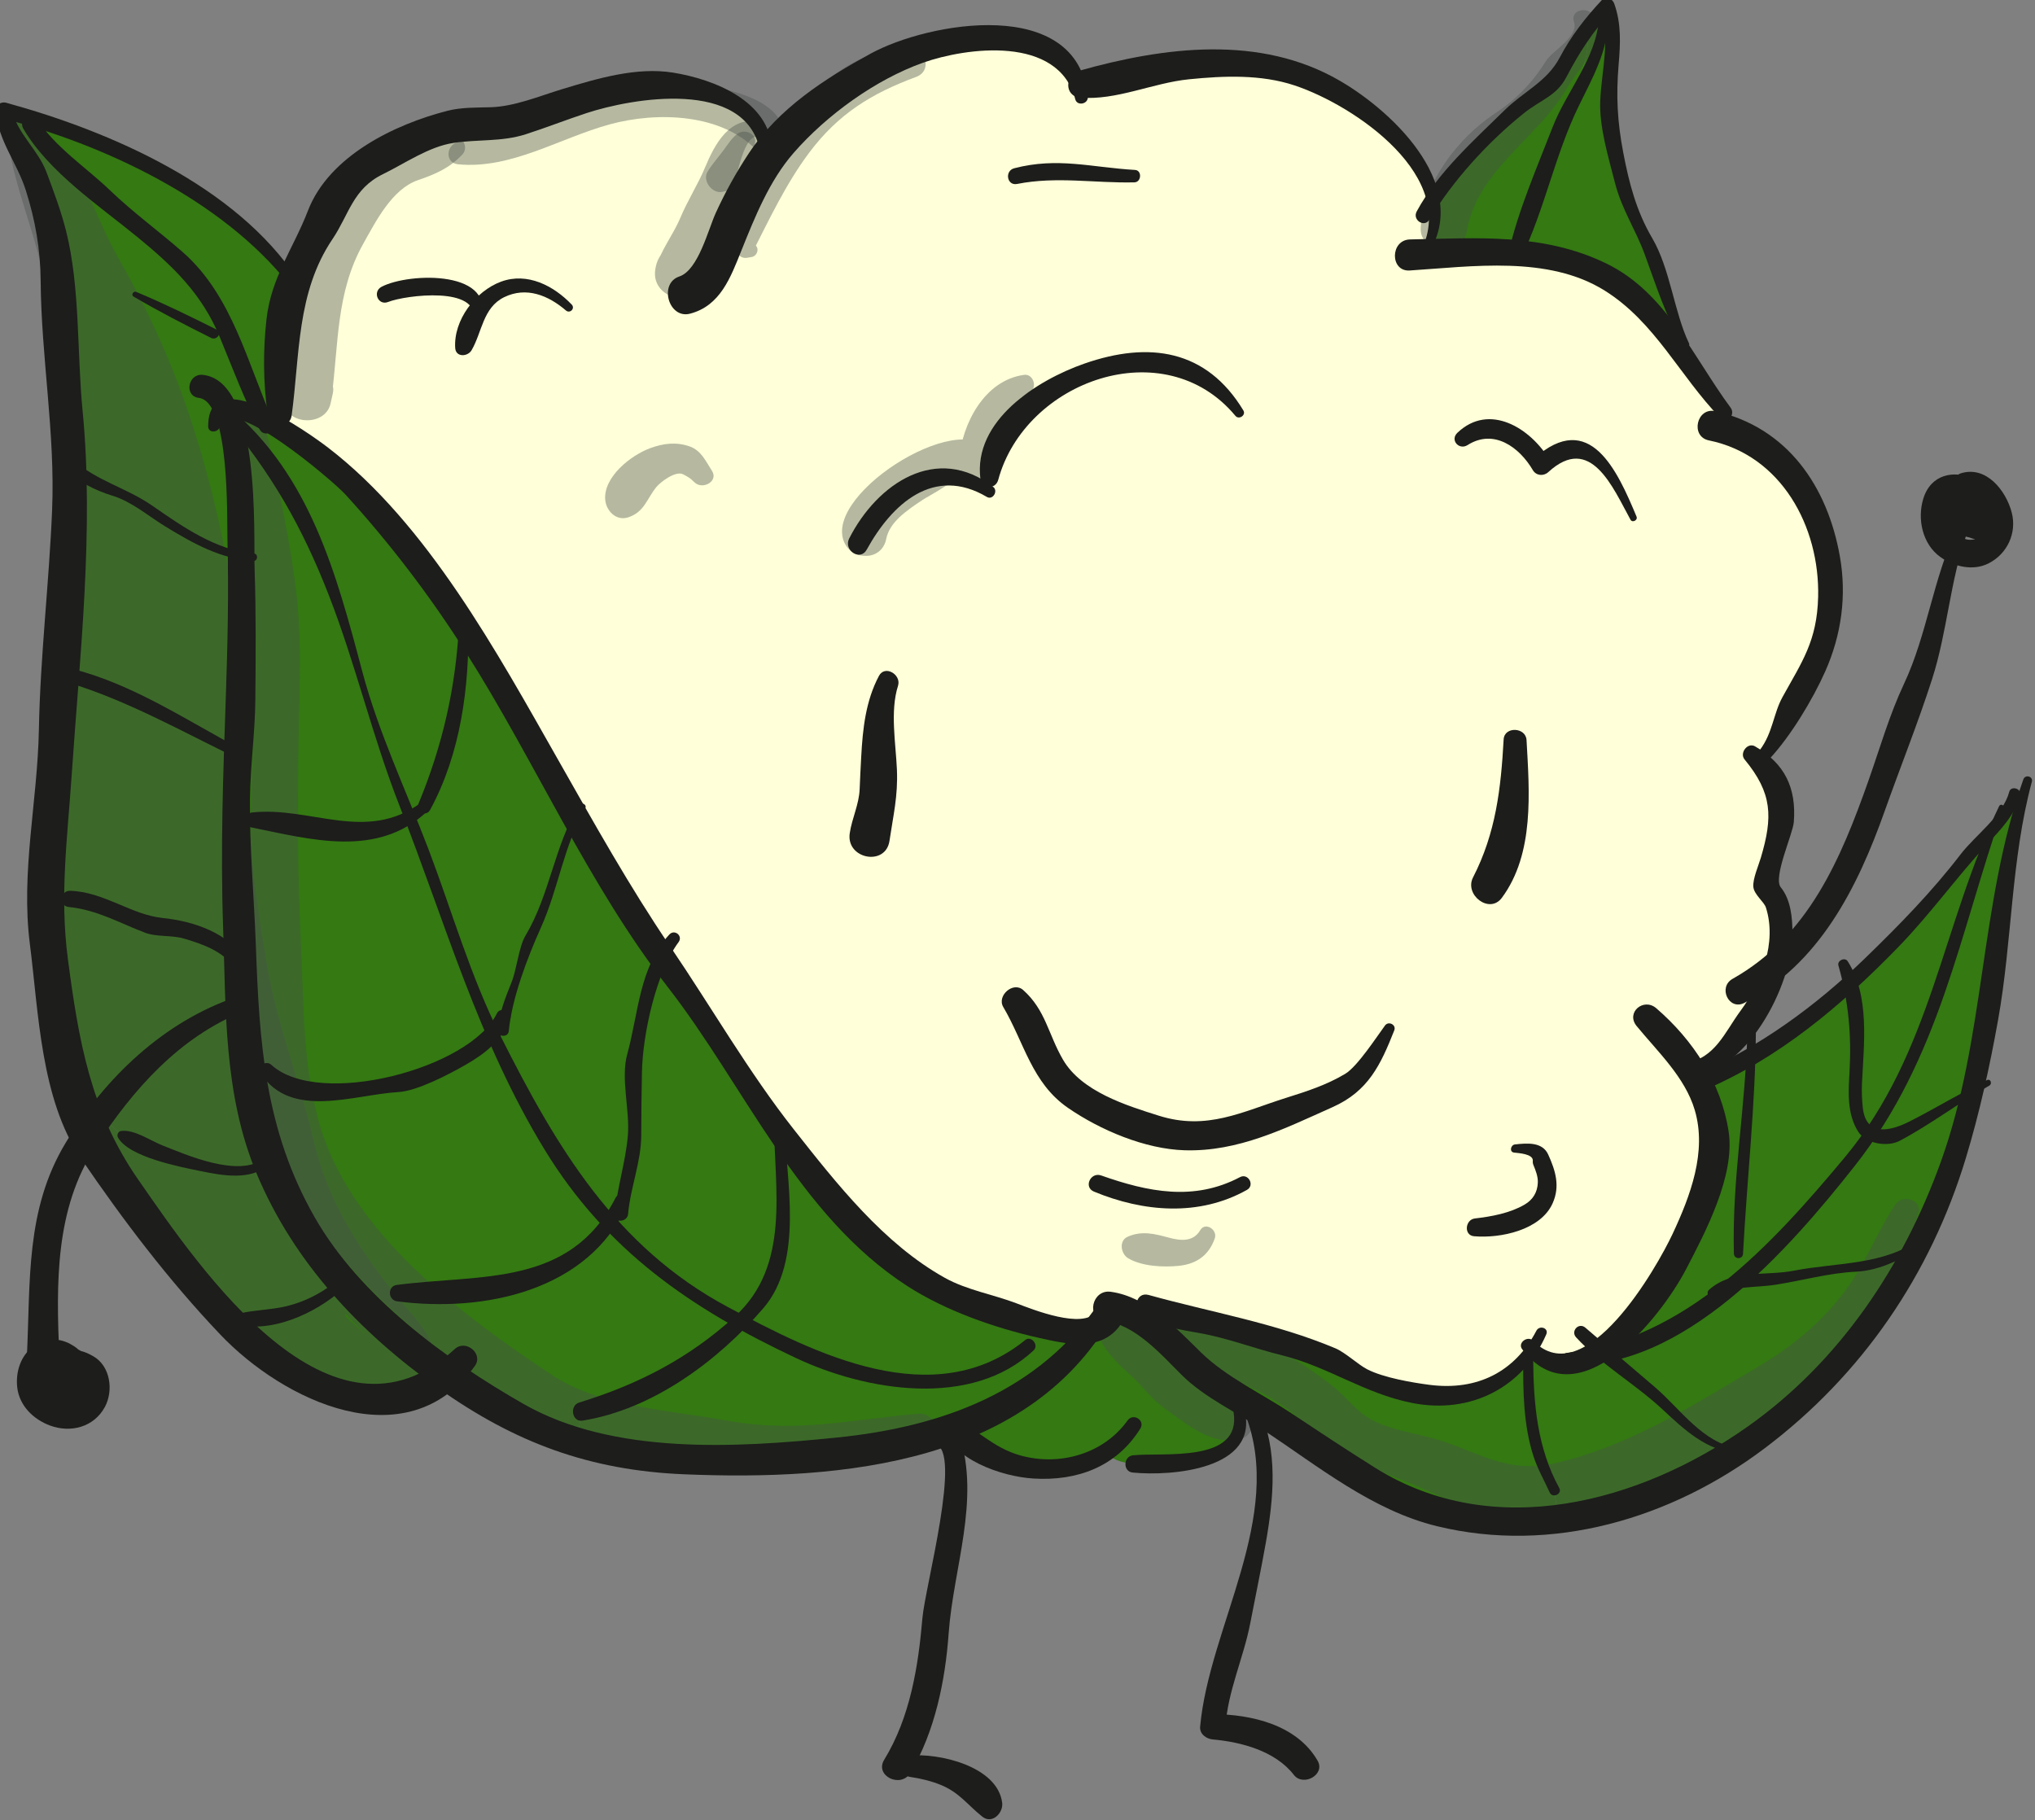 <?xml version="1.0" encoding="UTF-8" standalone="no"?>
<!-- Created with Inkscape (http://www.inkscape.org/) -->

<svg
   width="78.785mm"
   height="70.478mm"
   viewBox="0 0 78.785 70.478"
   version="1.1"
   id="svg4184"
   xmlns="http://www.w3.org/2000/svg"
   xmlns:svg="http://www.w3.org/2000/svg">
  <rect x="0" y="0" width="78.785" height="70.478" fill="#808080" stroke="none"/>
  <defs
     id="defs4181">
    <clipPath
       clipPathUnits="userSpaceOnUse"
       id="clipPath1983">
      <path
         d="m 633.972,341.705 h 21.055 V 321.84 h -21.055 z"
         id="path1981" />
    </clipPath>
    <clipPath
       clipPathUnits="userSpaceOnUse"
       id="clipPath1999">
      <path
         d="m 669.111,334.156 h 11.897 v -8.181 h -11.897 z"
         id="path1997" />
    </clipPath>
    <clipPath
       clipPathUnits="userSpaceOnUse"
       id="clipPath2015">
      <path
         d="m 663.495,369.55 h 12.049 v -19.414 h -12.049 z"
         id="path2013" />
    </clipPath>
    <clipPath
       clipPathUnits="userSpaceOnUse"
       id="clipPath2031">
      <path
         d="m 696.366,367.962 h 20.122 v -31.248 h -20.122 z"
         id="path2029" />
    </clipPath>
    <clipPath
       clipPathUnits="userSpaceOnUse"
       id="clipPath2047">
      <path
         d="m 661.292,374.295 h 36.893 v -9.566 h -36.893 z"
         id="path2045" />
    </clipPath>
    <clipPath
       clipPathUnits="userSpaceOnUse"
       id="clipPath2063">
      <path
         d="m 645.854,377.78 h 20.642 v -23.262 h -20.642 z"
         id="path2061" />
    </clipPath>
    <clipPath
       clipPathUnits="userSpaceOnUse"
       id="clipPath2079">
      <path
         d="m 663.939,368.371 h 6.001 v -6.629 h -6.001 z"
         id="path2077" />
    </clipPath>
    <clipPath
       clipPathUnits="userSpaceOnUse"
       id="clipPath2095">
      <path
         d="m 644.533,338.973 h 77.25 v -117.32 h -77.25 z"
         id="path2093" />
    </clipPath>
    <clipPath
       clipPathUnits="userSpaceOnUse"
       id="clipPath2111">
      <path
         d="m 699.585,370.261 h 47.024 V 229.937 h -47.024 z"
         id="path2109" />
    </clipPath>
    <clipPath
       clipPathUnits="userSpaceOnUse"
       id="clipPath2127">
      <path
         d="m 609.973,240.146 h 17.182 v -15.32 h -17.182 z"
         id="path2125" />
    </clipPath>
    <clipPath
       clipPathUnits="userSpaceOnUse"
       id="clipPath2143">
      <path
         d="m 536.924,251.307 h 84.701 v -34.789 h -84.701 z"
         id="path2141" />
    </clipPath>
    <clipPath
       clipPathUnits="userSpaceOnUse"
       id="clipPath2159">
      <path
         d="m 572.144,381.699 h 19.419 v -26.196 h -19.419 z"
         id="path2157" />
    </clipPath>
    <clipPath
       clipPathUnits="userSpaceOnUse"
       id="clipPath2175">
      <path
         d="m 614.093,248.285 h 10.259 v -4.383 h -10.259 z"
         id="path2173" />
    </clipPath>
  </defs>
  <g
     id="layer1"
     transform="translate(-70.329,-90.209)">
    <g
       id="g3898"
       style="display:inline"
       transform="matrix(-0.353,0,0,-0.353,334.152,225.341)">
      <g
         id="g1865"
         transform="translate(579.29,234.62)">
        <path
           d="m 0,0 c -1.39,-1.48 -3.49,-1.48 -5.5,-0.79 h -0.01 c -0.66,0.229 -1.3,0.54 -1.91,0.89 -1.68,0.96 -3.08,2.27 -3.63,3.379 -4.32,4.321 -7.21,11.531 -8.65,17.291 -0.73,2.93 0.03,5.87 1.52,8.61 0.27,0.51 0.58,1.01 0.9,1.5 -2.58,0.14 -3.94,1.58 -5.3,4.309 -1.37,1.371 -3.06,4.031 -4,6.921 -1.04,3.2 -1.15,6.66 1.12,8.93 -1.36,5.439 -4.01,9.6 0.54,13.68 l -0.54,0.74 c -1.44,1.439 -2.89,4.32 -2.89,5.76 -2.88,2.88 -4.32,7.21 -4.32,11.53 0,8.3 3.98,16.6 11.94,18.52 l -0.41,1.66 c 0.6,0.6 1.21,1.46 1.81,2.36 0.61,0.48 1.21,1.41 1.8,2.59 0.24,0.309 0.47,0.58 0.71,0.82 4.33,7.199 10.09,11.529 18.74,11.529 3.82,1.271 6.51,0.301 10.05,0.061 -1.32,1.8 -1.53,3.88 -1.02,5.97 1.13,4.6 5.76,9.28 9.71,11.26 5.76,4.33 14.41,4.33 21.62,2.879 2.88,0 4.32,-1.439 7.21,-1.439 l 0.29,-0.1 c 0.99,2.369 4.25,4.43 5.47,4.43 7.21,2.88 15.86,-1.44 21.62,-5.77 2.7,-1.621 4.8,-3.65 6.51,-5.93 l 0.7,0.17 c 0,4.32 7.21,7.2 11.53,7.2 5.76,0 11.53,-2.88 17.29,-4.32 4.329,0 7.21,0 11.54,-2.88 4.32,-1.44 7.2,-4.33 8.64,-8.65 1.34,-1.79 2.27,-3.711 2.91,-5.74 1.42,-4.49 1.42,-9.46 1.42,-14.44 l 0.74,-1.18 c -2.9,-1.62 -5.83,-3.9 -6.51,-4.58 -5.51,-5.51 -10.15,-11.441 -14.4,-17.81 -3.55,-5.29 -6.82,-10.89 -10.1,-16.79 -0.75,-1.26 -1.51,-2.56 -2.27,-3.89 C 102.01,53.689 99.03,48.29 95.55,43.3 94.65,42 93.71,40.74 92.729,39.51 89.18,34.79 86.61,29.1 82.62,24.03 81.74,22.91 80.79,21.82 79.75,20.77 73.99,13.57 68.22,6.36 59.58,4.92 57.27,3.77 51.27,1.689 48.229,2.39 47.65,3.189 47.11,4.03 46.6,4.92 46.06,4.92 45.47,4.77 44.85,4.5 L 41.72,4.67 C 38.86,3.47 34.8,3.39 30.75,2.04 27.87,0.59 24.979,0.59 22.1,-0.851 20.66,-2.29 17.78,-3.73 16.33,-3.73 12.01,-5.17 9.13,-5.17 4.8,-3.73 2.24,-2.88 1.2,-2.021 0.479,-0.87 0.3,-0.601 0.15,-0.311 0,0"
           style="fill:#ffffd9;fill-opacity:1;fill-rule:nonzero;stroke:none"
           id="path1867" />
      </g>
      <g
         id="g1869"
         transform="translate(625.89,239.54)">
        <path
           d="M 0,0 C 0.511,-0.89 1.051,-1.73 1.63,-2.53 5.48,-7.92 10.761,-11.38 16.88,-13.49 13.12,-17.85 5.101,-19.4 0,-16 c -0.37,-1.12 -2.88,-1.3 -2.88,-1.3 -4.319,0 -12.97,0 -11.529,5.77 l -0.74,1.16 c 1.629,1.05 3.299,2.11 5.059,3.16 2.351,2.34 5.641,5.64 8.34,6.79 C -1.13,-0.15 -0.54,0 0,0"
           style="fill:#347912;fill-opacity:1;fill-rule:nonzero;stroke:none"
           id="path1871" />
      </g>
      <g
         id="g1873"
         transform="translate(579.769,233.75)">
        <path
           d="m 0,0 c 0.721,-1.15 1.761,-2.01 4.32,-2.86 4.33,-1.44 7.21,-1.44 11.531,0 1.45,0 4.33,1.44 5.769,2.88 2.88,1.44 5.771,1.44 8.651,2.89 4.049,1.35 8.11,1.43 10.969,2.63 L 44.37,5.37 C 41.671,4.22 38.381,0.92 36.03,-1.42 34.271,-2.47 32.601,-3.53 30.971,-4.58 25.931,-7.85 21.301,-11.12 15.851,-14.39 9.53,-17.55 3.021,-18.4 -3.27,-17.64 l 0.39,3.25 1.441,2.88 C 0,-7.19 0,-2.88 0,0"
           style="fill:#347912;fill-opacity:1;fill-rule:nonzero;stroke:none"
           id="path1875" />
      </g>
      <g
         id="g1877"
         transform="translate(561.76,342.5)">
        <path
           d="m 0,0 c 2.08,4.21 3.96,11.63 5.04,13.79 2.88,4.32 2.88,8.65 4.32,14.41 0,2.88 -1.44,8.65 0,11.53 0.861,-0.86 1.6,-1.72 2.241,-2.58 C 10.55,33.59 15.13,26.45 15.13,23.88 16.57,19.55 18.01,16.67 19.45,12.35 10.8,12.35 5.04,8.02 0.71,0.82 0.471,0.58 0.24,0.31 0,0"
           style="fill:#347912;fill-opacity:1;fill-rule:nonzero;stroke:none"
           id="path1879" />
      </g>
      <g
         id="g1881"
         transform="translate(526.47,295.46)">
        <path
           d="M 0,0 C 0.2,-0.9 1.21,-2.2 2.29,-3.39 L 2.3,-3.4 c 0.65,-2.13 0.93,-4.27 2,-6.4 2.881,-8.65 4.32,-15.85 8.64,-23.06 0.871,-1.45 1.8,-2.85 2.781,-4.19 -0.66,-0.36 -1.561,-0.44 -2.781,-0.13 -2.36,1.18 -5.69,3.33 -8.4,4.86 -0.63,2.62 -1.18,5.32 -1.689,8.11 -1.33,8 -1.431,15.981 -3.721,23.981 z"
           style="fill:#347912;fill-opacity:1;fill-rule:nonzero;stroke:none"
           id="path1883" />
      </g>
      <g
         id="g1885"
         transform="translate(539.41,262.6)">
        <path
           d="m 0,0 c -4.32,7.21 -5.76,14.41 -8.641,23.061 -1.069,2.129 -1.349,4.269 -2,6.399 0.711,-0.79 1.451,-1.529 2,-2.069 C -5.76,23.061 -1.44,18.74 2.89,14.41 3.53,13.771 4.229,13.101 4.99,12.41 4.33,10.131 4.33,7.66 4.33,4.32 4.33,2.051 5.22,-2.899 2.78,-4.189 1.8,-2.85 0.87,-1.449 0,0"
           style="fill:#347912;fill-opacity:1;fill-rule:nonzero;stroke:none"
           id="path1887" />
      </g>
      <g
         id="g1889"
         transform="translate(563.92,228.01)">
        <path
           d="M 0,0 C 2.05,2.05 4.83,4.101 7.3,6.16 8.11,5.99 8.96,5.88 9.86,5.82 h 0.01 c 2.01,-0.69 4.11,-0.69 5.5,0.79 0.151,-0.31 0.3,-0.6 0.48,-0.87 0,-2.88 0,-7.19 -1.44,-11.51 l -1.44,-2.879 -0.39,-3.25 C 5.55,-11.06 -1.189,-8.2 -7.05,-4.319 -4.22,-4.22 -1.42,-1.41 0,0"
           style="fill:#347912;fill-opacity:1;fill-rule:nonzero;stroke:none"
           id="path1891" />
      </g>
      <g
         id="g1893"
         transform="translate(559.59,255.39)">
        <path
           d="m 0,0 c 1.44,-5.76 4.33,-12.97 8.65,-17.29 0.55,-1.109 1.951,-2.42 3.63,-3.38 -0.21,-0.189 -0.429,-0.38 -0.65,-0.55 -5.26,1.031 -8.96,4.021 -13.75,7.91 -0.7,0.571 -1.44,1.17 -2.2,1.781 -4.61,4.609 -9.21,9.21 -13.079,14.55 2.439,1.29 1.549,6.24 1.549,8.509 0,3.34 0,5.811 0.661,8.09 C -12.2,16.9 -8.37,13.9 -4.27,11.49 -2.399,10.391 -0.479,9.42 1.44,8.65 L 1.521,8.61 C 0.03,5.87 -0.729,2.931 0,0"
           style="fill:#347912;fill-opacity:1;fill-rule:nonzero;stroke:none"
           id="path1895" />
      </g>
      <g
         id="g1897"
         transform="translate(557.47,242.08)">
        <path
           d="m 0,0 c 4.79,-3.89 8.49,-6.88 13.75,-7.91 -2.47,-2.06 -5.25,-4.111 -7.3,-6.16 -1.42,-1.41 -4.22,-4.22 -7.05,-4.32 -3.24,2.14 -6.21,4.6 -8.81,7.2 -4.9,4.9 -8.5,10.06 -11.23,15.59 1.67,-1.35 5.56,-2.62 6.911,-2.62 4.319,0 7.2,-1.44 10.089,-1.44 0.89,0 2.33,0 3.64,-0.34"
           style="fill:#347912;fill-opacity:1;fill-rule:nonzero;stroke:none"
           id="path1899" />
      </g>
      <g
         id="g1901"
         transform="translate(555.269,243.86)">
        <path
           d="m 0,0 c 0.761,-0.61 1.5,-1.21 2.2,-1.78 -1.309,0.34 -2.75,0.34 -3.639,0.34 -2.89,0 -5.771,1.44 -10.09,1.44 -1.351,0 -5.241,1.27 -6.91,2.62 0,0 -0.01,0 -0.01,0.01 -2.571,5.189 -4.391,10.71 -5.811,16.649 2.71,-1.529 6.04,-3.679 8.401,-4.859 1.219,-0.311 2.12,-0.231 2.78,0.13 C -9.21,9.21 -4.609,4.609 0,0"
           style="fill:#347912;fill-opacity:1;fill-rule:nonzero;stroke:none"
           id="path1903" />
      </g>
      <g
         id="g1905"
         transform="translate(581.21,354.85)">
        <path
           d="m 0,0 c -1.44,4.32 -2.88,7.2 -4.32,11.53 0,2.571 -4.58,9.71 -3.53,13.271 1.51,-2.021 2.52,-4.04 3.53,-6.071 C -1.44,17.29 0,15.851 1.44,14.41 3.8,12.061 7.11,8.74 9.03,6.03 8.521,3.94 8.73,1.86 10.05,0.061 6.51,0.301 3.82,1.271 0,0"
           style="fill:#347912;fill-opacity:1;fill-rule:nonzero;stroke:none"
           id="path1907" />
      </g>
      <g
         id="g1909"
         transform="translate(742.64,282.78)">
        <path
           d="m 0,0 c -1.34,-8.08 -1.43,-16.15 -4.96,-24.23 -0.43,0.64 -0.87,1.27 -1.33,1.89 -4.119,5.56 -9.38,10.27 -15.33,12.25 h -0.039 c 0.029,0.96 0.039,1.92 0.039,2.88 0,0.489 0,0.98 0.02,1.47 1.46,2.87 7.201,4.3 10.071,4.3 1.439,1.44 7.21,2.879 8.649,2.879 l 2.851,0.09 C -0.01,1.029 0,0.52 0,0"
           style="fill:#347912;fill-opacity:1;fill-rule:nonzero;stroke:none"
           id="path1911" />
      </g>
      <g
         id="g1913"
         transform="translate(721.04,277.04)">
        <path
           d="m 0,0 c 0.06,5.5 0.51,10.61 0.6,15.8 0.05,2.45 0.01,4.92 -0.18,7.46 5.69,2.88 12.68,7.02 18.3,8.42 l 1.259,0.07 c 0.111,-1.95 0.181,-3.89 0.181,-5.83 0,-6.691 1.24,-12.14 1.41,-18.65 L 18.72,7.18 C 17.28,7.18 11.51,5.74 10.07,4.3 7.2,4.3 1.46,2.87 0,0"
           style="fill:#347912;fill-opacity:1;fill-rule:nonzero;stroke:none"
           id="path1915" />
      </g>
      <g
         id="g1917"
         transform="translate(733.99,328.9)">
        <path
           d="M 0,0 C 1.439,0 4.33,1.439 5.77,2.89 H 5.79 C 5.779,2.409 5.77,1.92 5.77,1.439 c 0,-7.83 0.87,-14.78 1.259,-21.549 L 5.77,-20.181 c -5.621,-1.399 -12.61,-5.54 -18.3,-8.42 -0.1,1.34 -0.241,2.71 -0.441,4.101 0,1.97 -0.3,9.659 -0.079,17.43 C -8.931,-6.341 -3.88,-2.591 0,0"
           style="fill:#347912;fill-opacity:1;fill-rule:nonzero;stroke:none"
           id="path1919" />
      </g>
      <g
         id="g1921"
         transform="translate(733.99,258.28)">
        <path
           d="m 0,0 c -2.88,-1.45 -12.971,-5.771 -15.851,-2.891 l -0.279,0.111 c 1.22,3.219 1.989,6.44 2.47,9.67 0.38,2.5 0.57,5.009 0.65,7.52 h 0.039 C -7.021,12.43 -1.76,7.72 2.359,2.16 Z"
           style="fill:#347912;fill-opacity:1;fill-rule:nonzero;stroke:none"
           id="path1923" />
      </g>
      <g
         id="g1925"
         transform="translate(709.49,314.49)">
        <path
           d="m 0,0 c 2.88,7.21 4.319,12.97 8.649,18.74 1.441,1.44 2.88,2.88 4.321,4.32 l 0.349,-0.081 C 12.12,19.49 11.63,13.39 11.45,7.34 c -0.221,-7.771 0.079,-15.46 0.079,-17.43 0.2,-1.39 0.341,-2.761 0.441,-4.1 0.19,-2.54 0.23,-5.01 0.179,-7.46 l -2.059,0.03 c -2.88,0 -7.21,-1.441 -11.53,-1.441 -1.07,0 -3.741,0.801 -5.63,1.79 C -4.23,-14.181 -1.42,-7.09 0,0"
           style="fill:#347912;fill-opacity:1;fill-rule:nonzero;stroke:none"
           id="path1927" />
      </g>
      <g
         id="g1929"
         transform="translate(718.55,336.95)">
        <path
           d="m 0,0 c 2.61,5.479 4.05,10.899 6.8,15.01 4.32,4.33 8.64,7.21 11.53,10.09 2.88,2.89 5.76,4.33 7.2,7.21 l -0.179,0.58 c 1.049,0.32 2.08,0.61 3.069,0.86 0,-1.44 -1.45,-4.32 -2.89,-5.76 C 24.09,23.66 22.65,20.78 22.65,15.01 22.65,8.29 21.4,1.569 21.23,-5.16 H 21.21 C 19.771,-6.61 16.88,-8.05 15.44,-8.05 11.561,-10.641 6.51,-14.391 2.391,-15.12 2.57,-9.07 3.061,-2.97 4.26,0.52 4.311,0.68 4.36,0.83 4.42,0.97 3.44,1.39 1.78,0.88 0,0"
           style="fill:#347912;fill-opacity:1;fill-rule:nonzero;stroke:none"
           id="path1931" />
      </g>
      <g
         id="g1933"
         transform="translate(721.019,238.1)">
        <path
           d="m 0,0 c -4.21,0 -8.43,1.37 -11.31,4.11 0.97,1.05 1.861,2.08 2.661,3.09 2.429,3.401 4.2,6.8 5.49,10.2 L -2.88,17.29 C 0,14.41 10.091,18.73 12.971,20.181 l 2.359,2.16 c 0.46,-0.62 0.9,-1.25 1.33,-1.891 -0.25,-0.569 -0.51,-1.149 -0.8,-1.72 C 11.07,11.561 6.29,5.381 0.681,-0.63 Z"
           style="fill:#347912;fill-opacity:1;fill-rule:nonzero;stroke:none"
           id="path1935" />
      </g>
      <g
         id="g1937"
         transform="translate(715.28,351.99)">
        <path
           d="m 0,0 c 2.89,4.319 8.63,8.63 14.39,11.5 3.58,2.399 9.15,4.779 14.23,6.35 L 28.8,17.27 C 27.359,14.39 24.479,12.95 21.6,10.06 18.71,7.18 14.39,4.3 10.069,-0.03 7.319,-4.141 5.88,-9.561 3.27,-15.04 2.899,-15.221 2.529,-15.41 2.16,-15.62 l -0.74,1.18 c 0,4.98 0,9.95 -1.42,14.44"
           style="fill:#347912;fill-opacity:1;fill-rule:nonzero;stroke:none"
           id="path1939" />
      </g>
      <g
         id="g1941"
         transform="translate(703.731,264.04)">
        <path
           d="M 0,0 C 2.88,0 11.529,-2.88 14.409,1.44 L 16.6,1.13 c -0.481,-3.23 -1.25,-6.45 -2.47,-9.67 -1.29,-3.4 -3.061,-6.8 -5.49,-10.2 -0.8,-1.01 -1.691,-2.04 -2.661,-3.09 -1.19,-1.29 -2.49,-2.61 -3.879,-3.91 L 0,-23.06 c -7.82,0 -18,0 -23.07,7.46 5.349,6.11 9.139,13.62 12.729,20.84 C -7.771,2.39 -2.4,1.2 0,0"
           style="fill:#347912;fill-opacity:1;fill-rule:nonzero;stroke:none"
           id="path1943" />
      </g>
      <g
         id="g1945"
         transform="translate(702.42,293.22)">
        <path
           d="m 0,0 c 1.89,-0.989 4.561,-1.79 5.63,-1.79 4.32,0 8.65,1.44 11.53,1.44 l 2.06,-0.03 c -0.09,-5.189 -0.54,-10.3 -0.6,-15.8 -0.02,-0.49 -0.02,-0.98 -0.02,-1.469 0,-0.96 -0.01,-1.92 -0.039,-2.88 C 18.48,-23.04 18.29,-25.55 17.91,-28.05 l -2.19,0.311 C 12.84,-32.06 4.19,-29.18 1.311,-29.18 c -2.401,1.201 -7.771,2.39 -10.341,5.241 0.57,1.149 1.13,2.29 1.69,3.41 2.88,7.21 4.32,12.969 7.2,20.179 0.05,0.121 0.09,0.23 0.14,0.35"
           style="fill:#347912;fill-opacity:1;fill-rule:nonzero;stroke:none"
           id="path1947" />
      </g>
      <g
         id="g1949"
         transform="translate(709.71,242.21)">
        <path
           d="m 0,0 c 2.88,-2.74 7.1,-4.11 11.31,-4.11 l 0.68,-0.63 c -1.15,-1.239 -2.33,-2.47 -3.56,-3.7 -5.23,-3.92 -14.01,-6.65 -19.89,-1.76 2.71,1.98 5.27,4.12 7.58,6.29 1.39,1.3 2.69,2.62 3.88,3.91"
           style="fill:#347912;fill-opacity:1;fill-rule:nonzero;stroke:none"
           id="path1951" />
      </g>
      <g
         id="g1953"
         transform="translate(689.31,279.9)">
        <path
           d="m 0,0 c -2.659,3.989 -2.859,9.22 -5.149,13.399 0.759,1.33 1.519,2.63 2.269,3.891 C 0.4,23.189 3.671,28.79 7.221,34.08 7.28,27.04 8.721,20.04 11.53,14.409 11.9,14.04 12.46,13.67 13.11,13.319 13.061,13.199 13.021,13.09 12.971,12.97 10.091,5.76 8.65,0 5.771,-7.21 5.21,-8.33 4.65,-9.471 4.08,-10.62 3.54,-10.04 3.131,-9.391 2.881,-8.65 L 2.7,-8.69 C 2.07,-5.931 0,-2.45 0,0"
           style="fill:#347912;fill-opacity:1;fill-rule:nonzero;stroke:none"
           id="path1955" />
      </g>
      <g
         id="g1957"
         transform="translate(710.93,331.79)">
        <path
           d="M 0,0 C 0.681,0.68 3.61,2.96 6.511,4.58 6.88,4.79 7.25,4.979 7.62,5.16 9.4,6.04 11.061,6.55 12.04,6.13 11.98,5.99 11.931,5.84 11.88,5.68 L 11.53,5.76 C 10.09,4.32 8.65,2.88 7.21,1.44 2.88,-4.33 1.44,-10.09 -1.439,-17.3 c -1.42,-7.09 -4.231,-14.18 -7.071,-21.27 -0.65,0.35 -1.21,0.72 -1.58,1.09 -2.809,5.63 -4.25,12.63 -4.309,19.67 C -10.149,-11.44 -5.51,-5.51 0,0"
           style="fill:#347912;fill-opacity:1;fill-rule:nonzero;stroke:none"
           id="path1959" />
      </g>
      <g
         id="g1961"
         transform="translate(680.66,248.44)">
        <path
           d="m 0,0 c -2.5,-2.851 -5.33,-5.391 -8.641,-7.46 -2.079,-1.04 -3.979,-2.08 -5.889,-3.12 -1.04,1.019 -1.97,2.069 -2.76,3.12 -2.7,5.42 -1.601,12.1 -1.46,17.67 3.99,5.069 6.56,10.76 10.109,15.479 0.981,1.231 1.921,2.491 2.821,3.79 1.549,-3.089 1.78,-7.509 2.94,-11 V 9.84 c 0,-2.41 1,-4.82 1.34,-7.221 l 0.1,0.011 C -1.03,1.659 -0.55,0.79 0,0"
           style="fill:#347912;fill-opacity:1;fill-rule:nonzero;stroke:none"
           id="path1963" />
      </g>
      <g
         id="g1965"
         transform="translate(642.769,226.05)">
        <path
           d="m 0,0 c -6.119,2.11 -11.399,5.57 -15.25,10.96 3.04,-0.7 9.04,1.38 11.351,2.53 8.639,1.441 14.41,8.651 20.17,15.85 1.04,1.051 1.99,2.14 2.87,3.261 C 19,27.03 17.9,20.351 20.601,14.931 21.391,13.88 22.32,12.83 23.36,11.811 L 29.61,6.82 C 33.211,4.48 37.171,2.681 40.78,1.96 l 0.641,-3.47 C 31.881,-3.8 21.2,-3.7 10.511,-2.37 6.83,-1.91 3.29,-1.149 0,0"
           style="fill:#347912;fill-opacity:1;fill-rule:nonzero;stroke:none"
           id="path1967" />
      </g>
      <g
         id="g1969"
         transform="translate(705.83,238.3)">
        <path
           d="m 0,0 c -2.311,-2.17 -4.87,-4.31 -7.58,-6.29 -3.75,-2.74 -7.78,-5.149 -11.82,-6.88 -0.74,-0.21 -1.49,-0.41 -2.24,-0.59 l -0.64,3.47 c -3.61,0.721 -7.57,2.52 -11.17,4.86 l -6.25,4.991 c 1.91,1.04 3.81,2.08 5.889,3.12 3.311,2.069 6.141,4.609 8.641,7.46 5.07,-7.46 15.25,-7.46 23.07,-7.46 z"
           style="fill:#347912;fill-opacity:1;fill-rule:nonzero;stroke:none"
           id="path1971" />
      </g>
      <g
         id="g1973"
         transform="translate(693.39,269.28)">
        <path
           d="m 0,0 c -3.59,-7.221 -7.38,-14.73 -12.729,-20.84 -0.55,0.79 -1.031,1.659 -1.441,2.63 l -0.1,-0.011 c -0.339,2.401 -1.339,4.811 -1.339,7.221 v 8.64 c -1.161,3.49 -1.391,7.91 -2.941,11 3.481,4.99 6.46,10.389 9.321,15.38 2.29,-4.18 2.49,-9.411 5.149,-13.4 0,-2.45 2.07,-5.931 2.7,-8.69 l 0.181,0.04 C -0.949,1.229 -0.54,0.58 0,0"
           style="fill:#347912;fill-opacity:1;fill-rule:nonzero;stroke:none"
           id="path1975" />
      </g>
      <g
         id="g1977">
        <g
           id="g1979" />
        <g
           id="g1991">
          <g
             clip-path="url(#clipPath1983)"
             opacity="0.4"
             id="g1989">
            <g
               transform="translate(634.45,339.793)"
               id="g1987">
              <path
                 d="m 0,0 c 2.575,-1.29 3.988,-4.828 3.986,-7.635 -0.002,-2.016 3.058,-3.009 3.682,-0.815 -0.304,-1.069 3.216,-2.793 4.101,-3.381 1.807,-1.202 3.603,-2.439 3.964,-4.28 0.238,-1.21 1.246,-1.946 2.467,-1.83 l 0.185,0.017 c 1.124,0.106 1.942,1.016 2.141,2.082 1.073,5.738 -15.185,15.146 -16.54,8.207 1.255,0.065 2.511,0.129 3.766,0.194 C 7.398,-3.42 4.941,1.326 0.593,1.904 -0.412,2.038 -0.911,0.457 0,0"
                 style="fill:#48504a;fill-opacity:1;fill-rule:nonzero;stroke:none"
                 id="path1985" />
            </g>
          </g>
        </g>
      </g>
      <g
         id="g1993">
        <g
           id="g1995" />
        <g
           id="g2007">
          <g
             clip-path="url(#clipPath1999)"
             opacity="0.4"
             id="g2005">
            <g
               transform="translate(671.2,329.903)"
               id="g2003">
              <path
                 d="M 0,0 C 0.541,0.525 0.614,0.536 1.237,0.878 2.058,1.329 3.752,0.033 4.204,-0.53 5.269,-1.857 5.501,-3.242 7.267,-3.832 8.587,-4.273 9.696,-3.126 9.798,-1.903 10.004,0.587 6.983,2.977 4.865,3.752 3.405,4.286 2.012,4.459 0.534,3.943 -0.736,3.499 -1.24,2.3 -1.908,1.27 -2.661,0.108 -0.872,-0.848 0,0"
                 style="fill:#48504a;fill-opacity:1;fill-rule:nonzero;stroke:none"
                 id="path2001" />
            </g>
          </g>
        </g>
      </g>
      <g
         id="g2009">
        <g
           id="g2011" />
        <g
           id="g2023">
          <g
             clip-path="url(#clipPath2015)"
             opacity="0.4"
             id="g2021">
            <g
               transform="translate(664.377,367.824)"
               id="g2019">
              <path
                 d="m 0,0 c 1.586,0.044 2.332,-5.271 2.766,-6.403 0.494,-1.29 1.001,-2.569 1.43,-3.883 0.321,-0.98 0.561,-1.994 0.833,-2.988 0.252,-0.915 0.944,-1.45 1.08,-2.451 0.45,-3.285 5.517,-2.133 5.024,1.135 -0.146,0.966 -0.468,1.511 -1.114,2.24 -0.568,0.64 -2.429,0.887 -2.873,-0.077 l -1.098,-2.634 c 1.695,0.158 3.39,0.315 5.085,0.471 -0.536,2.063 -1.942,3.749 -2.762,5.708 -0.786,1.878 -1.898,3.59 -2.684,5.467 C 4.588,-0.782 2.977,2.259 -0.305,1.646 -1.275,1.465 -0.918,-0.025 0,0"
                 style="fill:#48504a;fill-opacity:1;fill-rule:nonzero;stroke:none"
                 id="path2017" />
            </g>
          </g>
        </g>
      </g>
      <g
         id="g2025">
        <g
           id="g2027" />
        <g
           id="g2039">
          <g
             clip-path="url(#clipPath2031)"
             opacity="0.4"
             id="g2037">
            <g
               transform="translate(696.674,365.854)"
               id="g2035">
              <path
                 d="m 0,0 c 1.444,-1.509 2.918,-2.132 4.867,-2.804 2.85,-0.983 4.636,-4.557 5.992,-6.971 2.993,-5.323 2.702,-11.007 3.471,-16.845 l 3.24,2.698 c -0.318,0.068 -0.636,0.137 -0.955,0.204 -1.303,0.281 -2.72,-1.11 -2.427,-2.424 0.085,-0.386 0.171,-0.772 0.257,-1.159 0.566,-2.54 4.831,-2.428 5.145,0.201 0.802,6.735 -0.547,14.22 -3.979,20.091 -1.574,2.693 -3.335,5.042 -5.932,6.816 C 7.058,1.596 4.234,0.834 1.426,2.019 0.283,2.5 -0.876,0.915 0,0"
                 style="fill:#48504a;fill-opacity:1;fill-rule:nonzero;stroke:none"
                 id="path2033" />
            </g>
          </g>
        </g>
      </g>
      <g
         id="g2041">
        <g
           id="g2043" />
        <g
           id="g2055">
          <g
             clip-path="url(#clipPath2047)"
             opacity="0.4"
             id="g2053">
            <g
               transform="translate(697.167,367.207)"
               id="g2051">
              <path
                 d="m 0,0 c -8.023,1.809 -16.165,8.688 -24.802,6.745 -3.633,-0.817 -11.252,-1.502 -11.07,-6.643 0.05,-1.415 1.885,-2.301 2.91,-1.176 3.913,4.287 11.131,4.448 16.298,3.036 5.512,-1.506 10.793,-4.94 16.638,-4.379 C 1.425,-2.278 1.296,-0.292 0,0"
                 style="fill:#48504a;fill-opacity:1;fill-rule:nonzero;stroke:none"
                 id="path2049" />
            </g>
          </g>
        </g>
      </g>
      <g
         id="g2057">
        <g
           id="g2059" />
        <g
           id="g2071">
          <g
             clip-path="url(#clipPath2063)"
             opacity="0.4"
             id="g2069">
            <g
               transform="translate(664.959,354.616)"
               id="g2067">
              <path
                 d="m 0,0 c 0.176,-0.026 0.352,-0.055 0.526,-0.087 0.477,-0.081 1.085,0.28 1.004,0.835 -1.39,9.585 -7.86,21.228 -18.513,22.405 -1.909,0.211 -3.081,-2.651 -1.08,-3.393 4.916,-1.823 8.533,-4.056 11.717,-8.292 C -3.786,8.062 -1.917,4.059 0.01,0.275 0.231,0.698 0.454,1.12 0.676,1.542 0.414,1.502 0.153,1.462 -0.108,1.422 -0.968,1.288 -0.756,0.113 0,0"
                 style="fill:#48504a;fill-opacity:1;fill-rule:nonzero;stroke:none"
                 id="path2065" />
            </g>
          </g>
        </g>
      </g>
      <g
         id="g2073">
        <g
           id="g2075" />
        <g
           id="g2087">
          <g
             clip-path="url(#clipPath2079)"
             opacity="0.4"
             id="g2085">
            <g
               transform="translate(664.507,365.65)"
               id="g2083">
              <path
                 d="M 0,0 C 0.506,0.295 1.033,0.387 1.602,0.503 L 0.128,1.232 c 0.389,-0.955 0.485,-1.995 0.926,-2.943 0.152,-0.327 0.33,-0.64 0.527,-0.941 0.517,-0.793 1.198,-1.069 2.1,-1.237 1.098,-0.204 2.181,1.238 1.582,2.223 -0.524,0.86 -1.204,1.601 -1.8,2.416 C 3.016,1.362 2.611,2.019 1.993,2.481 1.131,3.127 -0.326,2.387 0.128,1.232 L 0.219,1.004 C 0.245,1.194 0.272,1.384 0.3,1.574 0.06,1.219 -0.244,0.911 -0.499,0.567 -0.729,0.259 -0.338,-0.196 0,0"
                 style="fill:#48504a;fill-opacity:1;fill-rule:nonzero;stroke:none"
                 id="path2081" />
            </g>
          </g>
        </g>
      </g>
      <g
         id="g2089">
        <g
           id="g2091" />
        <g
           id="g2103">
          <g
             clip-path="url(#clipPath2095)"
             opacity="0.4"
             id="g2101">
            <g
               transform="translate(718.684,338.082)"
               id="g2099">
              <path
                 d="m 0,0 c -1.319,-6.515 -2.971,-13.389 -3.777,-20.01 -0.728,-5.978 -0.303,-12.142 -0.246,-18.152 0.066,-6.867 0.056,-13.735 -0.286,-20.596 -0.334,-6.701 -0.164,-13.092 -1.997,-19.646 -3.359,-12.006 -15.65,-21.117 -25.533,-27.673 -5.323,-3.531 -13.104,-3.888 -19.289,-5.018 -7.569,-1.382 -13.518,0.134 -20.893,0.763 -1.869,0.16 -3.102,-2.515 -1.116,-3.35 11.527,-4.841 25.84,-2.358 37.625,0.411 6.092,1.431 11.085,6.103 15.868,9.85 5.917,4.635 11.17,9.808 15.114,16.233 7.231,11.782 5.858,28.219 5.742,41.463 -0.075,8.526 -1.01,17.193 -0.368,25.697 0.48,6.374 4.105,14.274 1.031,20.359 C 1.399,1.272 0.189,0.935 0,0"
                 style="fill:#48504a;fill-opacity:1;fill-rule:nonzero;stroke:none"
                 id="path2097" />
            </g>
          </g>
        </g>
      </g>
      <g
         id="g2105">
        <g
           id="g2107" />
        <g
           id="g2119">
          <g
             clip-path="url(#clipPath2111)"
             opacity="0.4"
             id="g2117">
            <g
               transform="translate(743.477,369.194)"
               id="g2115">
              <path
                 d="m 0,0 c -0.632,-2.774 -2.306,-4.762 -3.285,-7.336 -1.07,-2.816 -1.78,-5.65 -2.374,-8.601 -1.376,-6.841 -2.355,-13.814 -2.928,-20.768 -0.496,-6.027 -0.539,-12.069 -0.581,-18.112 -0.038,-5.632 -0.86,-11.18 -0.993,-16.799 -0.145,-6.138 0.519,-12.165 -0.11,-18.308 -0.73,-7.138 -2.842,-14.085 -5.276,-20.802 -3.875,-10.695 -13.538,-22.671 -25.857,-23.084 0.992,-0.819 1.984,-1.638 2.976,-2.459 -0.15,1.62 2.377,3.661 3.397,4.69 1.707,1.725 3.192,3.955 4.564,5.95 2.993,4.354 3.936,9.444 5.726,14.29 4.123,11.162 6.171,23.474 6.775,35.343 0.695,13.645 1.647,26.383 5.448,39.598 1.779,6.182 4.255,11.838 7.233,17.538 2.242,4.293 4.083,8.974 6.524,13.128 -1.59,0.803 -3.179,1.606 -4.769,2.41 -4.881,-9.173 -7.075,-19.454 -10.656,-29.122 -3.785,-10.223 -4.785,-21.226 -5.114,-32.041 -0.35,-11.552 -0.411,-22.92 -2.133,-34.387 -0.841,-5.606 -2.076,-10.951 -4.225,-16.206 -1.497,-3.661 -3.517,-10.28 -7.142,-12.281 1.452,-1.267 2.904,-2.535 4.357,-3.801 2.739,7.978 6.879,15.578 10.021,23.431 3.159,7.897 5.086,15.746 6.295,24.149 1.246,8.662 2.847,17.356 3.543,26.082 0.33,4.137 0.548,8.272 1.099,12.389 0.574,4.296 2.305,8.368 2.62,12.69 0.238,3.277 -3.998,5.051 -5.653,1.857 -3.056,-5.905 -2.927,-12.818 -3.807,-19.233 -1.221,-8.897 -1.809,-17.88 -2.444,-26.833 -0.628,-8.868 -2.435,-17.499 -4.255,-26.177 -0.971,-4.63 -6.246,-9.837 -3.983,-14.572 0.892,-1.866 3.354,-1.667 4.661,-0.516 2.343,2.063 3.927,4.798 4.98,7.721 1.705,4.733 3.593,9.389 5.301,14.124 3.47,9.621 2.736,18.906 1.856,28.902 -0.328,3.739 -5.874,3.733 -5.873,-0.096 0.002,-10.932 -0.366,-21.397 -2.265,-32.199 -1.598,-9.093 -8.174,-15.802 -10.965,-24.358 -0.87,-2.667 3.093,-5.074 4.91,-2.786 0.69,0.87 1.308,1.797 1.998,2.666 l -4.623,3.492 c -1.333,-3.257 -3.536,-5.437 -6.188,-7.668 -1.948,-1.639 -4.811,-5.107 -7.12,-5.872 l 2.379,-5.121 c 4.185,2.262 7.776,5.075 11.196,8.376 3.281,3.167 7.076,4.962 9.813,8.735 5.544,7.646 9.559,15.62 11.913,24.788 2.645,10.309 0.315,20.043 0.129,30.459 -0.091,5.083 -1.218,10.077 -1.619,15.13 -0.408,5.121 -0.6,10.242 -1.234,15.343 -0.435,3.505 -5.729,2.974 -5.443,-0.541 0.678,-8.32 1.044,-16.557 2.038,-24.851 0.555,-4.627 0.403,-9.295 0.89,-13.932 0.531,-5.073 1.288,-10.095 0.629,-15.197 -1.179,-9.135 -5.037,-17.99 -10.222,-25.512 -2.692,-3.904 -5.519,-6.186 -9.232,-9.057 -3.86,-2.986 -6.808,-6.304 -11.237,-8.62 -3.312,-1.731 -1.005,-6.211 2.379,-5.121 2.91,0.936 4.975,4.024 7.434,5.787 3.64,2.61 6.877,5.826 8.59,10.007 1.131,2.759 -2.385,6.31 -4.623,3.492 -0.691,-0.871 -1.311,-1.799 -2.002,-2.668 1.637,-0.928 3.273,-1.857 4.91,-2.786 1.376,4.213 4.233,8.113 6.341,11.993 2.44,4.489 4.061,9.092 4.947,14.116 1.886,10.704 2.148,21.157 2.15,32.001 -1.958,-0.033 -3.915,-0.064 -5.873,-0.096 0.775,-8.871 1.5,-17.026 -1.121,-25.68 -1.25,-4.126 -3.831,-8.093 -4.808,-12.256 -0.771,-3.289 -2.021,-6.379 -4.602,-8.65 l 4.661,-0.516 c 0.288,-0.602 2.789,4.435 3.013,4.92 1.515,3.296 2.051,7.055 2.816,10.57 1.475,6.776 2.535,13.665 3.112,20.576 0.708,8.481 1.252,16.963 2.285,25.415 0.782,6.398 0.572,13.844 3.619,19.705 -1.884,0.619 -3.769,1.237 -5.653,1.856 -0.237,-3.191 -1.284,-6.212 -1.99,-9.319 -0.823,-3.619 -1.103,-7.353 -1.358,-11.046 -0.625,-9.028 -1.991,-17.925 -3.262,-26.882 -1.392,-9.811 -3.217,-18.833 -6.896,-28.086 -2.949,-7.416 -6.773,-14.476 -9.582,-21.926 -1.081,-2.867 1.684,-5.21 4.357,-3.8 3.207,1.691 4.782,4.71 6.203,7.916 2.031,4.581 4.678,9.174 5.802,14.102 2.608,11.434 3.822,23.047 3.949,34.768 0.125,11.565 -0.097,23 2.365,34.38 1.318,6.094 3.394,12.143 5.51,18.008 2.119,5.876 3.945,11.931 6.901,17.455 1.636,3.058 -3.033,5.356 -4.769,2.41 -2.199,-3.731 -3.58,-7.92 -5.742,-11.709 -3.039,-5.324 -5.6,-10.954 -7.55,-16.764 -4.176,-12.435 -6.228,-25.811 -6.345,-38.903 -0.066,-7.304 -1.008,-14.495 -2.251,-21.681 -1.138,-6.571 -3.565,-12.573 -5.061,-18.999 -1.534,-6.596 -4.685,-11.518 -8.781,-16.764 -2.126,-2.723 -4.953,-4.828 -4.603,-8.644 0.141,-1.553 1.496,-2.507 2.976,-2.459 10.698,0.345 21.654,9.171 26.835,18.274 6.608,11.608 9.743,26.58 9.61,39.827 -0.137,13.556 0.26,27.226 0.874,40.79 0.333,7.354 1.434,14.551 2.394,21.833 0.805,6.107 3.825,11.849 4.301,17.889 C 3.266,1.137 0.41,1.802 0,0"
                 style="fill:#48504a;fill-opacity:1;fill-rule:nonzero;stroke:none"
                 id="path2113" />
            </g>
          </g>
        </g>
      </g>
      <g
         id="g2121">
        <g
           id="g2123" />
        <g
           id="g2135">
          <g
             clip-path="url(#clipPath2127)"
             opacity="0.4"
             id="g2133">
            <g
               transform="translate(611.256,224.998)"
               id="g2131">
              <path
                 d="m 0,0 c 3.209,-0.851 6.003,1.634 8.513,3.438 1.383,0.996 2.337,2.409 3.591,3.532 1.492,1.337 2.76,2.542 3.587,4.378 0.848,1.879 -1.044,4.159 -3.037,3.752 C 11.127,14.789 9.841,13.781 10.018,12.055 10.117,11.081 10.753,10.213 11.65,9.823 15,8.372 11.344,14.229 9.791,12.331 8.723,11.025 7.289,10.088 6.275,8.71 5.355,7.46 3.824,6.63 2.62,5.644 1.624,4.829 1.391,3.599 -0.08,3.317 -1.843,2.979 -1.541,0.408 0,0"
                 style="fill:#48504a;fill-opacity:1;fill-rule:nonzero;stroke:none"
                 id="path2129" />
            </g>
          </g>
        </g>
      </g>
      <g
         id="g2137">
        <g
           id="g2139" />
        <g
           id="g2151">
          <g
             clip-path="url(#clipPath2143)"
             opacity="0.4"
             id="g2149">
            <g
               transform="translate(619.352,239.419)"
               id="g2147">
              <path
                 d="m 0,0 c -2.136,-2.592 -7.435,-2.778 -10.498,-3.983 -2.693,-1.06 -5.034,-2.68 -7.33,-4.408 -1.14,-0.858 -2.135,-2.005 -3.19,-2.965 -1.929,-1.759 -5.07,-2.24 -7.513,-2.843 -5.192,-1.282 -8.428,-4.275 -14.277,-2.837 -8.24,2.025 -14.673,6.203 -21.828,10.424 -3.747,2.211 -6.934,4.781 -9.604,8.282 -2.225,2.919 -3.556,6.508 -5.578,9.579 -0.814,1.236 -3.05,0.559 -2.535,-1.01 2.569,-7.812 6.217,-14.491 13.011,-19.344 8.523,-6.089 18.031,-12.975 28.899,-13.755 4.275,-0.307 8.417,1.145 12.244,2.892 4.911,2.242 8.824,2.841 12.728,6.829 3.508,3.582 8.173,5.234 12.714,7.064 2.682,1.08 5.746,2.552 4.88,5.789 C 1.865,0.676 0.531,0.644 0,0"
                 style="fill:#48504a;fill-opacity:1;fill-rule:nonzero;stroke:none"
                 id="path2145" />
            </g>
          </g>
        </g>
      </g>
      <g
         id="g2153">
        <g
           id="g2155" />
        <g
           id="g2167">
          <g
             clip-path="url(#clipPath2159)"
             opacity="0.4"
             id="g2165">
            <g
               transform="translate(572.688,381.191)"
               id="g2163">
              <path
                 d="m 0,0 c -1.874,-2.687 1.596,-5.893 2.842,-8.053 3.172,-5.496 9.891,-9.058 10.963,-15.677 0.46,-2.841 5.265,-2.494 5.065,0.416 -0.339,4.93 -4.11,9.818 -8.11,12.464 C 8.376,-9.272 6.611,-7.449 5.109,-5.039 4.406,-3.912 1.497,-2.41 2.058,-0.78 2.5,0.509 0.657,0.943 0,0"
                 style="fill:#48504a;fill-opacity:1;fill-rule:nonzero;stroke:none"
                 id="path2161" />
            </g>
          </g>
        </g>
      </g>
      <g
         id="g2169">
        <g
           id="g2171" />
        <g
           id="g2183">
          <g
             clip-path="url(#clipPath2175)"
             opacity="0.4"
             id="g2181">
            <g
               transform="translate(614.142,246.992)"
               id="g2179">
              <path
                 d="m 0,0 c 0.641,-1.851 1.981,-2.802 3.895,-3.013 1.727,-0.19 4.093,-0.069 5.606,0.824 0.79,0.466 1.064,1.906 0.063,2.357 C 7.994,0.876 6.545,0.479 5.02,0.068 3.755,-0.272 2.372,-0.422 1.591,0.898 1.038,1.834 -0.323,0.934 0,0"
                 style="fill:#48504a;fill-opacity:1;fill-rule:nonzero;stroke:none"
                 id="path2177" />
            </g>
          </g>
        </g>
      </g>
      <g
         id="g2185"
         transform="translate(579.23,235.757)">
        <path
           d="m 0,0 c -5.726,-5.843 -13.617,8.12 -15.302,11.729 -1.948,4.17 -3.776,9.002 -2.427,13.567 1.065,3.605 4.067,6.404 6.375,9.22 1.218,1.486 -0.765,3.15 -2.153,1.953 -4.06,-3.502 -7.129,-8.197 -7.936,-13.534 -0.731,-4.824 2.56,-11.055 4.689,-15.128 C -13.938,2.42 -4.859,-8.879 1.203,-0.927 1.737,-0.226 0.595,0.606 0,0"
           style="fill:#1d1d1b;fill-opacity:1;fill-rule:nonzero;stroke:none"
           id="path2187" />
      </g>
      <g
         id="g2189"
         transform="translate(562.514,266.201)">
        <path
           d="m 0,0 c -3.261,0.554 -4.281,3.367 -6.031,5.743 -2.302,3.125 -4.011,7.48 -2.785,11.326 0.201,0.632 1.289,1.408 1.379,2.258 0.089,0.847 -0.578,2.384 -0.822,3.207 -1.329,4.483 -1.274,7.076 1.785,10.781 0.578,0.7 -0.328,1.91 -1.149,1.435 -3.261,-1.888 -4.547,-4.563 -4.252,-8.305 0.104,-1.325 2.305,-6.08 1.43,-7.156 -1.119,-1.377 -1.278,-3.389 -1.284,-5.067 C -11.753,8.536 -6.541,-1.523 -0.078,-1.436 0.867,-1.423 0.9,-0.153 0,0"
           style="fill:#1d1d1b;fill-opacity:1;fill-rule:nonzero;stroke:none"
           id="path2191" />
      </g>
      <g
         id="g2193"
         transform="translate(554.356,300.562)">
        <path
           d="m 0,0 c -1.407,1.862 -1.478,3.987 -2.477,5.794 -2.143,3.88 -3.788,6.144 -3.907,10.98 -0.19,7.733 4.058,15.559 11.981,17.171 2.071,0.422 1.347,3.673 -0.721,3.201 C -3.027,35.347 -7.412,28.901 -8.77,21.216 -9.533,16.895 -8.938,12.612 -7.172,8.629 -5.801,5.535 -3.354,1.483 -1.059,-0.975 -0.415,-1.663 0.549,-0.728 0,0"
           style="fill:#1d1d1b;fill-opacity:1;fill-rule:nonzero;stroke:none"
           id="path2195" />
      </g>
      <g
         id="g2197"
         transform="translate(558.729,337.001)">
        <path
           d="m 0,0 c 4.422,4.571 7.114,10.472 12.646,13.935 6.202,3.881 14.56,2.643 21.394,2.207 2.174,-0.139 2.159,3.362 -0.051,3.406 C 26.598,19.695 19.447,20.264 12.534,16.94 5.908,13.755 2.975,6.682 -1.156,1.098 -1.749,0.296 -0.735,-0.761 0,0"
           style="fill:#1d1d1b;fill-opacity:1;fill-rule:nonzero;stroke:none"
           id="path2199" />
      </g>
      <g
         id="g2201"
         transform="translate(591.663,355.032)">
        <path
           d="m 0,0 c -4.498,8.307 7.112,16.201 13.709,18.402 3.698,1.234 7.78,1.065 11.598,0.68 3.994,-0.401 7.963,-2.343 11.937,-2.01 1.777,0.149 1.673,2.505 0.123,2.942 -9.345,2.631 -19.867,4 -28.634,-1.112 C 2.634,15.346 -5.901,6.998 -0.662,-0.46 -0.395,-0.841 0.215,-0.397 0,0"
           style="fill:#1d1d1b;fill-opacity:1;fill-rule:nonzero;stroke:none"
           id="path2203" />
      </g>
      <g
         id="g2205"
         transform="translate(629.443,371.918)">
        <path
           d="m 0,0 c 1.841,7.09 12.015,5.671 16.679,4.02 5.218,-1.847 10.607,-5.759 14.221,-9.911 2.654,-3.048 4.236,-7.008 5.723,-10.71 1.19,-2.961 2.317,-6.052 5.632,-6.912 2.349,-0.609 3.458,3.32 1.168,4.082 -2.073,0.691 -3.157,5.139 -3.997,6.978 -1.044,2.285 -2.253,4.473 -3.643,6.564 C 32.522,-0.983 27.504,2.242 22.425,5.021 16.112,8.473 -0.271,11.403 -1.369,0.271 -1.446,-0.517 -0.203,-0.779 0,0"
           style="fill:#1d1d1b;fill-opacity:1;fill-rule:nonzero;stroke:none"
           id="path2207" />
      </g>
      <g
         id="g2209"
         transform="translate(664.02,366.307)">
        <path
           d="m 0,0 c 1.623,7.958 14.088,5.724 19.024,4.099 2.235,-0.736 4.423,-1.598 6.663,-2.32 2.629,-0.845 5.221,-0.541 7.936,-0.951 2.698,-0.407 5.318,-2.248 7.74,-3.43 3.3,-1.61 3.7,-4.409 5.526,-7.119 3.943,-5.847 3.566,-12.64 4.477,-19.335 0.222,-1.625 2.466,-1.144 2.655,0.256 0.463,3.452 0.49,6.788 0.11,10.254 -0.509,4.633 -2.947,7.777 -4.551,11.942 C 47.27,-0.602 40.064,2.874 34.256,4.357 32.75,4.741 31.098,4.696 29.554,4.741 26.92,4.817 24.2,5.966 21.702,6.724 17.91,7.875 13.552,9.188 9.532,8.537 5.028,7.809 -1.044,5.422 -1.305,0.141 -1.348,-0.716 -0.167,-0.821 0,0"
           style="fill:#1d1d1b;fill-opacity:1;fill-rule:nonzero;stroke:none"
           id="path2211" />
      </g>
      <g
         id="g2213"
         transform="translate(724.54,336.031)">
        <path
           d="m 0,0 c 0.04,7.243 -11.07,-0.72 -13.173,-2.337 -10.893,-8.377 -18.556,-22.517 -25.215,-34.238 -3.923,-6.907 -7.814,-13.89 -12.282,-20.461 -4.495,-6.612 -8.622,-13.805 -13.565,-20.069 -4.698,-5.956 -9.847,-12.529 -16.554,-16.268 -2.402,-1.34 -5.288,-1.817 -7.856,-2.795 -1.819,-0.691 -7.271,-2.883 -8.777,-0.926 -1.168,1.517 -3.632,-0.178 -2.449,-1.679 2.136,-2.71 5.833,-1.845 8.787,-1.179 4.847,1.093 10.223,2.978 14.392,5.668 11.989,7.737 17.839,21.936 26.261,32.768 8.768,11.277 14.565,24.787 22.211,36.816 3.89,6.12 8.283,11.888 13.17,17.246 1.361,1.491 12.968,11.433 13.779,7.442 C -1.134,-0.685 -0.004,-0.763 0,0"
           style="fill:#1d1d1b;fill-opacity:1;fill-rule:nonzero;stroke:none"
           id="path2215" />
      </g>
      <g
         id="g2217"
         transform="translate(625,239.126)">
        <path
           d="m 0,0 c 9.152,-16.943 30.045,-18.736 47.355,-18.016 10.371,0.432 18.541,3.47 26.95,9.441 8.574,6.087 15.838,13.777 19.921,23.536 3.636,8.691 3.363,17.938 3.682,27.15 0.294,8.503 -0.01,16.725 -0.302,25.192 -0.197,5.715 -0.324,11.427 -0.179,17.145 0.063,2.506 -0.266,15.184 3.136,15.596 1.649,0.2 1.198,2.699 -0.435,2.525 -6.405,-0.68 -5.546,-17.416 -5.68,-21.4 C 94.289,76.424 94.326,71.674 94.37,66.927 94.403,63.315 94.91,59.74 94.955,56.12 95.021,50.761 94.51,45.396 94.316,40.043 93.927,29.266 93.335,19.734 87.839,10.135 82.868,1.452 73.469,-5.443 64.938,-10.311 55.057,-15.946 41.532,-15.095 30.599,-13.987 19.08,-12.82 8.391,-8.978 1.645,1.049 1.023,1.974 -0.522,0.968 0,0"
           style="fill:#1d1d1b;fill-opacity:1;fill-rule:nonzero;stroke:none"
           id="path2219" />
      </g>
      <g
         id="g2221"
         transform="translate(722.125,338.019)">
        <path
           d="m 0,0 c -8.759,-7.403 -11.619,-18.054 -14.474,-28.821 -1.784,-6.73 -4.828,-13.099 -7.292,-19.589 -2.603,-6.858 -4.566,-13.845 -7.876,-20.422 -6.14,-12.201 -12.595,-23.133 -24.924,-29.726 -9.516,-5.088 -22.592,-11.755 -32.632,-3.622 -0.648,0.526 -1.52,-0.563 -0.92,-1.13 6.813,-6.425 18.388,-4.454 26.009,-0.875 11.576,5.438 20.862,11.81 27.629,22.886 7.273,11.905 10.861,24.847 15.911,37.71 2.97,7.566 4.801,15.508 7.734,23.047 2.946,7.573 6.347,13.524 11.62,19.705 C 1.203,-0.346 0.508,0.429 0,0"
           style="fill:#1d1d1b;fill-opacity:1;fill-rule:nonzero;stroke:none"
           id="path2223" />
      </g>
      <g
         id="g2225"
         transform="translate(672.951,279.478)">
        <path
           d="m 0,0 c 2.443,-3.296 3.947,-10.091 4.019,-14.304 0.039,-2.29 0.077,-4.578 0.077,-6.868 0,-2.932 1.189,-5.735 1.441,-8.648 0.081,-0.932 1.55,-1 1.469,-0.059 -0.255,2.935 -1.188,5.708 -1.442,8.647 -0.241,2.783 0.807,6.26 0.067,8.936 C 4.393,-7.816 4.319,-2.734 1.012,0.836 0.437,1.456 -0.506,0.682 0,0"
           style="fill:#1d1d1b;fill-opacity:1;fill-rule:nonzero;stroke:none"
           id="path2227" />
      </g>
      <g
         id="g2229"
         transform="translate(678.574,250.726)">
        <path
           d="m 0,0 c 4.22,-9.503 15.693,-11.898 25.248,-10.646 1.008,0.131 1.08,1.66 0.039,1.797 C 16.1,-7.639 6.324,-9.111 1.297,0.689 0.86,1.54 -0.38,0.856 0,0"
           style="fill:#1d1d1b;fill-opacity:1;fill-rule:nonzero;stroke:none"
           id="path2231" />
      </g>
      <g
         id="g2233"
         transform="translate(683.197,294.135)">
        <path
           d="m 0,0 c 2.35,-4.084 2.931,-8.782 4.847,-13.047 1.498,-3.335 3.181,-7.741 3.53,-11.358 0.077,-0.804 1.337,-0.644 1.24,0.156 -0.221,1.831 -0.836,3.446 -1.531,5.154 -0.593,1.456 -0.806,3.918 -1.535,5.138 C 3.868,-9.463 3.386,-4.146 0.699,0.35 0.443,0.777 -0.253,0.439 0,0"
           style="fill:#1d1d1b;fill-opacity:1;fill-rule:nonzero;stroke:none"
           id="path2235" />
      </g>
      <g
         id="g2237"
         transform="translate(691.427,271.034)">
        <path
           d="m 0,0 c 0.999,-2.388 2.66,-3.741 4.9,-5.022 1.777,-1.017 5.272,-2.858 7.336,-2.977 4.892,-0.284 11.832,-3.054 15.119,2.062 0.471,0.733 -0.551,1.49 -1.166,0.924 C 20.983,-9.8 4.397,-5.445 1.45,0.626 1.06,1.431 -0.347,0.827 0,0"
           style="fill:#1d1d1b;fill-opacity:1;fill-rule:nonzero;stroke:none"
           id="path2239" />
      </g>
      <g
         id="g2241"
         transform="translate(696.019,314.478)">
        <path
           d="m 0,0 c -0.143,-6.942 0.817,-14.313 4.185,-20.498 0.449,-0.824 1.628,-0.189 1.279,0.658 C 2.793,-13.374 1.339,-6.982 1,0.02 0.969,0.665 0.013,0.644 0,0"
           style="fill:#1d1d1b;fill-opacity:1;fill-rule:nonzero;stroke:none"
           id="path2243" />
      </g>
      <g
         id="g2245"
         transform="translate(700.476,293.862)">
        <path
           d="m 0,0 c 5.479,-5.21 12.804,-3.122 19.364,-1.796 0.821,0.166 0.73,1.54 -0.089,1.629 C 12.816,0.539 6.772,-3.525 0.734,0.895 0.13,1.337 -0.539,0.514 0,0"
           style="fill:#1d1d1b;fill-opacity:1;fill-rule:nonzero;stroke:none"
           id="path2247" />
      </g>
      <g
         id="g2249"
         transform="translate(661.365,259.677)">
        <path
           d="m 0,0 c -0.197,-6.238 -2.23,-15.118 2.311,-20.377 4.978,-5.766 12.121,-11.081 19.813,-12.305 1.157,-0.184 1.452,1.648 0.37,1.981 -6.509,2.001 -12.046,4.867 -17.083,9.445 C -0.735,-15.67 1.09,-7.242 1.123,0.082 1.126,0.814 0.022,0.712 0,0"
           style="fill:#1d1d1b;fill-opacity:1;fill-rule:nonzero;stroke:none"
           id="path2251" />
      </g>
      <g
         id="g2253"
         transform="translate(524.534,297.06)">
        <path
           d="m 0,0 c 2.296,-8.533 2.151,-17.487 3.707,-26.148 0.913,-5.09 2.02,-10.123 3.517,-15.078 3.869,-12.804 11.389,-23.813 22.075,-31.87 10.244,-7.724 23.325,-11.621 35.958,-8.543 7.039,1.715 12.976,6.531 18.901,10.469 2.972,1.976 6.562,3.605 9.09,6.124 2.309,2.3 5.062,5.471 8.447,5.935 2.076,0.284 1.397,3.463 -0.672,3.179 -4.001,-0.547 -7.181,-3.99 -9.921,-6.672 -2.73,-2.673 -6.721,-4.544 -9.901,-6.658 -3.048,-2.026 -6.097,-4.047 -9.2,-5.988 C 58.97,-83.4 42.963,-79.028 31.216,-70.754 21.129,-63.649 14.11,-53.156 9.978,-41.674 5.072,-28.044 5.741,-13.313 0.932,0.264 0.726,0.847 -0.164,0.608 0,0"
           style="fill:#1d1d1b;fill-opacity:1;fill-rule:nonzero;stroke:none"
           id="path2255" />
      </g>
      <g
         id="g2257"
         transform="translate(577.787,236.455)">
        <path
           d="m 0,0 c 2.499,-5.76 8.253,-8.809 14.734,-7.518 5.249,1.045 9.183,3.982 14.28,5.232 3.056,0.75 5.922,1.884 9.041,2.433 2.203,0.388 4.245,0.71 6.215,1.786 1.146,0.626 0.8,2.796 -0.667,2.388 C 36.744,2.415 29.721,1.248 23.122,-1.531 22.046,-1.984 20.623,-3.327 19.638,-3.832 17.836,-4.756 14.701,-5.287 12.837,-5.531 7.523,-6.225 3.417,-4.064 1.084,0.402 0.75,1.043 -0.304,0.7 0,0"
           style="fill:#1d1d1b;fill-opacity:1;fill-rule:nonzero;stroke:none"
           id="path2259" />
      </g>
      <g
         id="g2261"
         transform="translate(525.836,295.683)">
        <path
           d="m 0,0 c 0.457,-2.236 2.193,-3.928 3.69,-5.559 3.329,-3.624 6.18,-7.605 9.629,-11.161 6.259,-6.452 13.179,-12.298 21.536,-15.81 1.136,-0.478 1.808,1.29 0.684,1.779 -6.967,3.033 -13.078,7.482 -18.52,12.749 -3.713,3.594 -7.352,7.311 -10.501,11.416 C 4.885,-4.456 1.869,-2.351 1.171,0.295 0.996,0.959 -0.137,0.669 0,0"
           style="fill:#1d1d1b;fill-opacity:1;fill-rule:nonzero;stroke:none"
           id="path2263" />
      </g>
      <g
         id="g2265"
         transform="translate(527.648,294.226)">
        <path
           d="m 0,0 c 4.838,-13.878 6.983,-27.494 16.354,-39.352 7.11,-8.996 18.798,-22.461 31.544,-21.748 0.762,0.042 0.689,1.219 -0.029,1.301 -13.005,1.493 -22.437,11.82 -30.454,21.429 C 7.88,-26.942 6.732,-12.785 0.471,0.168 0.334,0.451 -0.108,0.312 0,0"
           style="fill:#1d1d1b;fill-opacity:1;fill-rule:nonzero;stroke:none"
           id="path2267" />
      </g>
      <g
         id="g2269"
         transform="translate(529.2,263.738)">
        <path
           d="m 0,0 c 3.354,-1.886 6.428,-4.253 9.827,-6.052 1.342,-0.71 3.714,-0.331 4.561,1.018 1.229,1.958 1.068,4.321 0.941,6.545 -0.229,4.051 0.111,7.768 1.219,11.664 0.155,0.546 -0.707,0.948 -1.017,0.468 C 13.091,9.849 13.755,4.586 13.962,0.288 14.006,-0.613 13.97,-1.504 13.876,-2.4 13.534,-5.646 10.843,-4.99 8.748,-3.932 5.88,-2.482 3.145,-0.788 0.248,0.607 -0.142,0.795 -0.358,0.201 0,0"
           style="fill:#1d1d1b;fill-opacity:1;fill-rule:nonzero;stroke:none"
           id="path2271" />
      </g>
      <g
         id="g2273"
         transform="translate(536.339,246.499)">
        <path
           d="m 0,0 c 1.94,-1.659 4.86,-3.042 7.421,-3.164 3.06,-0.145 5.887,-0.969 8.887,-1.434 2.411,-0.374 4.463,-0.032 6.707,-1.36 0.491,-0.291 1.001,0.425 0.58,0.804 -2.523,2.279 -6.202,1.485 -9.325,2.099 C 9.647,-2.145 4.296,-2.499 0.383,0.494 0.061,0.741 -0.305,0.261 0,0"
           style="fill:#1d1d1b;fill-opacity:1;fill-rule:nonzero;stroke:none"
           id="path2275" />
      </g>
      <g
         id="g2277"
         transform="translate(554.799,269.812)">
        <path
           d="m 0,0 c 0.043,-8.179 0.979,-16.352 1.41,-24.517 0.034,-0.646 0.983,-0.623 1,0.02 C 2.64,-16.318 1.082,-8.185 0.937,-0.008 0.927,0.597 -0.003,0.604 0,0"
           style="fill:#1d1d1b;fill-opacity:1;fill-rule:nonzero;stroke:none"
           id="path2279" />
      </g>
      <g
         id="g2281"
         transform="translate(556.727,223.435)">
        <path
           d="m 0,0 c 3.448,0.208 5.911,2.557 8.322,4.802 3.001,2.794 6.673,4.865 9.461,7.885 0.639,0.692 -0.287,1.69 -1.01,1.068 C 14.242,11.574 11.693,9.416 9.155,7.242 6.3,4.799 3.921,1.098 -0.037,0.498 -0.353,0.45 -0.325,-0.02 0,0"
           style="fill:#1d1d1b;fill-opacity:1;fill-rule:nonzero;stroke:none"
           id="path2283" />
      </g>
      <g
         id="g2285"
         transform="translate(579.225,233.742)">
        <path
           d="m 0,0 c -0.04,-4.963 -0.451,-9.743 -2.862,-14.141 -0.357,-0.649 0.741,-1.168 1.05,-0.482 0.603,1.334 1.324,2.569 1.775,3.963 1.114,3.437 1.15,7.147 1.129,10.724 C 1.088,0.773 0.006,0.699 0,0"
           style="fill:#1d1d1b;fill-opacity:1;fill-rule:nonzero;stroke:none"
           id="path2287" />
      </g>
      <g
         id="g2289"
         transform="translate(610.878,228.099)">
        <path
           d="m 0,0 c -1.588,-6.444 7.961,-7.222 12.272,-6.799 1.093,0.108 1.029,1.78 -0.035,1.891 C 8.928,-4.564 0.292,-5.795 1.205,-0.18 1.334,0.61 0.184,0.748 0,0"
           style="fill:#1d1d1b;fill-opacity:1;fill-rule:nonzero;stroke:none"
           id="path2291" />
      </g>
      <g
         id="g2293"
         transform="translate(622.312,226.121)">
        <path
           d="m 0,0 c 2.622,-4.197 6.929,-5.774 11.745,-5.475 3.437,0.214 8.978,2.084 9.993,5.768 0.165,0.6 -0.58,1.259 -1.153,0.978 C 17.929,-0.027 16.185,-2.1 13.15,-2.946 8.84,-4.148 4.022,-2.777 1.396,0.893 0.778,1.756 -0.568,0.911 0,0"
           style="fill:#1d1d1b;fill-opacity:1;fill-rule:nonzero;stroke:none"
           id="path2295" />
      </g>
      <g
         id="g2297"
         transform="translate(562.768,344.83)">
        <path
           d="m 0,0 c 1.908,3.223 2.947,6.615 4.23,10.103 1.007,2.738 2.513,4.912 3.253,7.82 0.713,2.8 1.741,6.128 1.617,9.014 -0.151,3.477 -1.184,6.871 0.043,10.278 -0.447,-0.136 -0.893,-0.271 -1.339,-0.406 2.082,-2.241 3.594,-4.573 4.998,-7.262 1.108,-2.125 2.747,-2.443 4.707,-4.012 3.887,-3.112 7.782,-7.382 10.327,-11.641 0.553,-0.925 1.898,-0.037 1.396,0.892 -2.322,4.291 -6.222,7.746 -9.668,11.135 -2.043,2.011 -4.631,3.105 -6.018,5.742 -1.237,2.355 -2.832,4.399 -4.639,6.331 C 8.45,38.482 7.755,38.11 7.568,37.588 6.777,35.37 6.887,33.233 7.083,30.905 7.372,27.476 7.23,24.646 6.575,21.23 5.931,17.871 5.143,14.831 3.391,11.843 1.431,8.498 0.996,3.741 -0.629,0.335 -0.805,-0.033 -0.207,-0.351 0,0"
           style="fill:#1d1d1b;fill-opacity:1;fill-rule:nonzero;stroke:none"
           id="path2299" />
      </g>
      <g
         id="g2301"
         transform="translate(571.012,380.78)">
        <path
           d="m 0,0 c -0.062,-3.43 1.758,-6.612 3.219,-9.607 2.6,-5.329 3.722,-11.297 6.324,-16.688 0.376,-0.779 1.57,-0.275 1.387,0.533 -1.055,4.671 -3.12,9.376 -4.846,13.84 C 4.561,-7.983 1.253,-4.329 1,0.02 0.963,0.664 0.012,0.645 0,0"
           style="fill:#1d1d1b;fill-opacity:1;fill-rule:nonzero;stroke:none"
           id="path2303" />
      </g>
      <g
         id="g2305"
         transform="translate(611.877,337.196)">
        <path
           d="m 0,0 c 7.777,9.357 23.076,3.863 26.019,-7.022 0.288,-1.067 1.803,-1.062 1.95,0.087 C 28.79,-0.53 21.776,3.918 16.564,5.736 9.486,8.206 3.174,7.295 -0.87,0.595 -1.184,0.074 -0.382,-0.46 0,0"
           style="fill:#1d1d1b;fill-opacity:1;fill-rule:nonzero;stroke:none"
           id="path2307" />
      </g>
      <g
         id="g2309"
         transform="translate(639.134,328.304)">
        <path
           d="m 0,0 c 5.822,3.448 10.419,-0.751 13.182,-5.779 0.716,-1.304 2.581,-0.064 1.925,1.224 C 12.015,1.521 5.479,5.874 -0.687,1.104 -1.263,0.659 -0.645,-0.382 0,0"
           style="fill:#1d1d1b;fill-opacity:1;fill-rule:nonzero;stroke:none"
           id="path2311" />
      </g>
      <g
         id="g2313"
         transform="translate(579.952,301.642)">
        <path
           d="m 0,0 c -0.316,-5.694 -0.881,-12.456 2.707,-17.304 1.355,-1.831 4.145,0.329 3.16,2.241 C 3.361,-10.192 2.809,-5.312 2.51,0.073 2.43,1.518 0.079,1.421 0,0"
           style="fill:#1d1d1b;fill-opacity:1;fill-rule:nonzero;stroke:none"
           id="path2315" />
      </g>
      <g
         id="g2317"
         transform="translate(568.549,325.807)">
        <path
           d="m 0,0 c 1.939,3.52 4.369,9.487 9.016,5.223 0.514,-0.473 1.331,-0.406 1.697,0.219 1.469,2.506 4.272,4.579 7.156,2.746 0.935,-0.595 1.955,0.548 1.119,1.345 -3.505,3.345 -8.04,0.514 -10.14,-3.018 0.565,0.073 1.131,0.146 1.697,0.219 C 4.472,12.153 1.445,5.387 -0.661,0.341 -0.824,-0.049 -0.207,-0.375 0,0"
           style="fill:#1d1d1b;fill-opacity:1;fill-rule:nonzero;stroke:none"
           id="path2319" />
      </g>
      <g
         id="g2321"
         transform="translate(581.222,257.288)">
        <path
           d="m 0,0 c -1.285,0.141 -2.996,0.314 -3.642,-1.1 -0.813,-1.784 -1.326,-3.482 -0.491,-5.352 1.323,-2.965 5.744,-3.866 8.617,-3.618 1.155,0.099 0.982,1.826 -0.088,1.95 -1.846,0.215 -3.835,0.579 -5.454,1.522 -0.921,0.538 -1.41,1.361 -1.45,2.411 -0.026,0.677 0.237,1.333 0.49,1.946 0.06,0.153 0.079,0.311 0.058,0.474 -0.008,0.742 1.579,0.814 2.062,0.874 C 0.643,-0.825 0.47,-0.052 0,0"
           style="fill:#1d1d1b;fill-opacity:1;fill-rule:nonzero;stroke:none"
           id="path2323" />
      </g>
      <g
         id="g2325"
         transform="translate(685.306,348.758)">
        <path
           d="m 0,0 c 1.931,1.66 4.345,2.646 6.774,1.457 2.338,-1.144 2.421,-3.844 3.573,-5.817 0.421,-0.722 1.728,-0.806 1.797,0.244 C 12.342,-1.071 9.923,2.127 7.112,3.161 4.234,4.22 1.342,2.716 -0.635,0.646 -1.041,0.221 -0.44,-0.379 0,0"
           style="fill:#1d1d1b;fill-opacity:1;fill-rule:nonzero;stroke:none"
           id="path2327" />
      </g>
      <g
         id="g2329"
         transform="translate(695.46,347.715)">
        <path
           d="M 0,0 C -0.733,3.753 7.418,2.736 9.349,1.975 10.446,1.543 11.093,3.102 10.065,3.641 7.015,5.24 -2.804,5.5 -0.732,-0.25 -0.58,-0.674 0.083,-0.42 0,0"
           style="fill:#1d1d1b;fill-opacity:1;fill-rule:nonzero;stroke:none"
           id="path2331" />
      </g>
      <g
         id="g2333"
         transform="translate(622.955,362.809)">
        <path
           d="M 0,0 C 4.365,-0.104 8.521,0.685 12.873,-0.176 13.994,-0.397 14.26,1.267 13.182,1.547 8.409,2.785 4.759,1.646 -0.067,1.362 -0.849,1.316 -0.771,0.019 0,0"
           style="fill:#1d1d1b;fill-opacity:1;fill-rule:nonzero;stroke:none"
           id="path2335" />
      </g>
      <g
         id="g2337"
         transform="translate(715.669,351.604)">
        <path
           d="m 0,0 c 7.363,9.296 20.309,15.382 31.599,18.265 -0.392,0.327 -0.784,0.653 -1.174,0.98 -0.592,-2.714 -2.875,-4.396 -3.832,-6.958 -0.796,-2.128 -1.582,-4.218 -2.137,-6.424 -1.55,-6.16 -1.185,-13.314 -1.805,-19.654 -1.277,-13.084 0.297,-26.84 1.184,-39.913 0.471,-6.958 1.343,-13.312 0.426,-20.267 -1.174,-8.903 -2.475,-16.652 -7.689,-24.164 -6.851,-9.87 -21.174,-31.102 -34.746,-18.619 -1.198,1.103 -3.175,-0.514 -2.197,-1.865 7.504,-10.371 21.041,-3.778 27.921,3.457 5.673,5.966 10.655,12.536 15.284,19.331 4.401,6.462 4.64,16.031 5.595,23.496 1.01,7.901 -0.841,15.624 -0.99,23.547 -0.15,8.049 -1.119,16.041 -1.45,24.081 -0.345,8.405 1.194,16.715 1.258,25.109 0.026,3.469 0.579,6.604 1.618,9.903 0.963,3.055 2.99,5.362 3.304,8.643 0.066,0.692 -0.51,1.163 -1.174,0.981 C 19.54,16.776 5.863,10.824 -0.903,0.6 -1.249,0.079 -0.381,-0.48 0,0"
           style="fill:#1d1d1b;fill-opacity:1;fill-rule:nonzero;stroke:none"
           id="path2339" />
      </g>
      <g
         id="g2341"
         transform="translate(743.351,369.82)">
        <path
           d="m 0,0 c -1.988,-3.155 -5.366,-5.312 -8.036,-7.879 -2.516,-2.419 -5.378,-4.495 -8,-6.798 -5.448,-4.786 -7.083,-12.221 -9.951,-18.664 -0.45,-1.012 1.047,-1.732 1.55,-0.742 1.665,3.273 2.956,6.696 4.35,10.09 1.952,4.749 5.156,7.807 9.021,10.971 4.227,3.46 9.744,7.131 12.531,11.901 C 2.05,-0.119 0.643,1.02 0,0"
           style="fill:#1d1d1b;fill-opacity:1;fill-rule:nonzero;stroke:none"
           id="path2343" />
      </g>
      <g
         id="g2345"
         transform="translate(724.212,345.746)">
        <path
           d="M 0,0 C 2.881,1.44 5.741,2.903 8.518,4.539 8.813,4.712 8.533,5.179 8.229,5.052 5.219,3.796 2.3,2.362 -0.615,0.904 -1.243,0.59 -0.622,-0.312 0,0"
           style="fill:#1d1d1b;fill-opacity:1;fill-rule:nonzero;stroke:none"
           id="path2347" />
      </g>
      <g
         id="g2349"
         transform="translate(719.556,321.29)">
        <path
           d="m 0,0 c 3.591,0.186 6.684,1.947 9.692,3.782 1.898,1.157 3.657,2.716 5.805,3.373 1.97,0.603 3.62,1.505 5.193,2.811 0.71,0.59 -0.281,1.68 -0.974,1.058 C 17.233,8.796 13.925,7.997 11.156,6.083 7.8,3.764 4.121,1.148 -0.06,0.803 -0.515,0.765 -0.456,-0.023 0,0"
           style="fill:#1d1d1b;fill-opacity:1;fill-rule:nonzero;stroke:none"
           id="path2351" />
      </g>
      <g
         id="g2353"
         transform="translate(721.314,299.632)">
        <path
           d="m 0,0 c 6.139,2.96 12.092,6.355 18.645,8.337 0.964,0.291 0.578,1.753 -0.401,1.51 C 11.489,8.17 5.5,4.108 -0.586,0.887 -1.199,0.562 -0.602,-0.29 0,0"
           style="fill:#1d1d1b;fill-opacity:1;fill-rule:nonzero;stroke:none"
           id="path2355" />
      </g>
      <g
         id="g2357"
         transform="translate(721.609,276.628)">
        <path
           d="m 0,0 c 1.307,1.863 3.525,2.625 5.601,3.243 1.295,0.385 2.993,0.164 4.216,0.625 2.84,1.071 5.247,2.509 8.415,2.838 1.155,0.119 0.972,1.808 -0.166,1.773 C 14.365,8.37 11.37,5.846 7.909,5.495 4.562,5.155 0.571,3.846 -1.176,0.771 -1.621,-0.012 -0.524,-0.748 0,0"
           style="fill:#1d1d1b;fill-opacity:1;fill-rule:nonzero;stroke:none"
           id="path2359" />
      </g>
      <g
         id="g2361"
         transform="translate(717.822,255.091)">
        <path
           d="m 0,0 c 2.059,-1.807 5.142,-1.22 7.591,-0.718 2.183,0.448 7.798,1.515 9.019,3.665 0.148,0.26 0,0.679 -0.32,0.724 C 14.826,3.879 13.008,2.581 11.696,2.073 9.217,1.112 3.367,-1.535 0.545,0.676 0.155,0.981 -0.372,0.327 0,0"
           style="fill:#1d1d1b;fill-opacity:1;fill-rule:nonzero;stroke:none"
           id="path2363" />
      </g>
      <g
         id="g2365"
         transform="translate(709.138,242.025)">
        <path
           d="m 0,0 c 2.897,-2.889 7.79,-5.344 11.983,-4.576 0.781,0.142 0.665,1.137 -0.029,1.301 -1.672,0.396 -3.411,0.386 -5.098,0.787 C 4.56,-1.944 2.46,-0.771 0.707,0.793 0.192,1.252 -0.482,0.48 0,0"
           style="fill:#1d1d1b;fill-opacity:1;fill-rule:nonzero;stroke:none"
           id="path2367" />
      </g>
      <g
         id="g2369"
         transform="translate(644.835,225.864)">
        <path
           d="m 0,0 c -0.464,0.089 -0.915,0.219 -1.377,0.318 -0.604,0.13 -1.141,-0.205 -1.325,-0.788 -2.274,-7.187 0.68,-14.521 1.2,-21.756 0.371,-5.173 1.507,-10.737 4.174,-15.248 1.054,-1.781 3.975,-0.359 2.896,1.405 -2.843,4.646 -3.74,10.203 -4.195,15.554 -0.289,3.394 -4.406,18.512 -1.391,19.034 C 0.727,-1.353 0.744,-0.144 0,0"
           style="fill:#1d1d1b;fill-opacity:1;fill-rule:nonzero;stroke:none"
           id="path2371" />
      </g>
      <g
         id="g2373"
         transform="translate(647.723,190.246)">
        <path
           d="m 0,0 c -3.266,0.341 -9.763,-1.142 -10.263,-5.175 -0.134,-1.086 1.092,-2.376 2.17,-1.52 1.648,1.308 2.515,2.653 4.57,3.492 1.067,0.436 2.264,0.714 3.404,0.882 C 1.129,-2.139 1.396,-0.146 0,0"
           style="fill:#1d1d1b;fill-opacity:1;fill-rule:nonzero;stroke:none"
           id="path2375" />
      </g>
      <g
         id="g2377"
         transform="translate(609.302,228.387)">
        <path
           d="m 0,0 c -2.124,-4.682 -1.622,-9.88 -0.749,-14.823 0.52,-2.937 1.135,-5.855 1.699,-8.784 0.737,-3.825 2.474,-7.449 2.722,-11.372 l 1.38,1.398 c -4.265,-0.025 -9.227,-1.183 -11.49,-5.115 -0.877,-1.526 1.579,-2.88 2.61,-1.549 2.034,2.625 5.763,3.604 8.897,3.887 0.703,0.062 1.452,0.597 1.38,1.397 C 5.46,-24.016 -2.835,-11.913 1.475,-0.756 1.851,0.219 0.449,0.99 0,0"
           style="fill:#1d1d1b;fill-opacity:1;fill-rule:nonzero;stroke:none"
           id="path2379" />
      </g>
      <g
         id="g2381"
         transform="translate(531.642,324.352)">
        <path
           d="m 0,0 c 1.862,-5.19 2.146,-10.789 3.831,-16.03 1.56,-4.852 3.499,-9.676 5.207,-14.491 2.972,-8.376 7.168,-16.775 15.385,-21.019 1.693,-0.875 2.926,1.716 1.289,2.639 -8.323,4.695 -11.861,13.124 -14.906,21.751 -1.251,3.543 -2.291,7.196 -3.892,10.601 C 4.364,-11.123 3.74,-5.056 1.131,0.453 0.796,1.161 -0.267,0.743 0,0"
           style="fill:#1d1d1b;fill-opacity:1;fill-rule:nonzero;stroke:none"
           id="path2383" />
      </g>
      <g
         id="g2385"
         transform="translate(720.654,271.897)">
        <path
           d="m 0,0 c 7.123,-2.886 12.087,-8.554 16.219,-14.838 4.496,-6.837 4.329,-15.052 3.999,-22.974 -0.11,-2.624 3.686,-2.736 3.558,-0.139 -0.41,8.33 0.177,16.173 -4.261,23.526 C 15.203,-7.282 8.724,-1.1 0.734,1.588 -0.31,1.939 -1.066,0.432 0,0"
           style="fill:#1d1d1b;fill-opacity:1;fill-rule:nonzero;stroke:none"
           id="path2387" />
      </g>
      <g
         id="g2389"
         transform="translate(594.458,269.799)">
        <path
           d="m 0,0 c 1.498,-3.787 2.842,-6.664 6.75,-8.412 5.275,-2.359 10.358,-4.92 16.25,-4.739 4.341,0.132 9.228,2.201 12.786,4.651 3.967,2.73 4.796,7.156 7.099,11.067 C 43.61,3.8 41.798,5.402 40.702,4.426 38.235,2.225 37.962,-0.406 36.338,-3.205 34.304,-6.709 29.411,-8.231 25.808,-9.363 20.534,-11.018 16.684,-8.921 11.849,-7.397 9.58,-6.684 7.438,-5.995 5.376,-4.765 4.03,-3.963 1.826,-0.553 1.012,0.539 0.626,1.056 -0.244,0.618 0,0"
           style="fill:#1d1d1b;fill-opacity:1;fill-rule:nonzero;stroke:none"
           id="path2391" />
      </g>
      <g
         id="g2393"
         transform="translate(610.618,252.301)">
        <path
           d="m 0,0 c 5.253,-2.946 11.341,-2.436 16.776,-0.186 1.17,0.485 0.371,2.179 -0.789,1.77 C 10.863,-0.223 5.816,-1.268 0.764,1.398 -0.145,1.878 -0.898,0.504 0,0"
           style="fill:#1d1d1b;fill-opacity:1;fill-rule:nonzero;stroke:none"
           id="path2395" />
      </g>
      <g
         id="g2397"
         transform="translate(648.883,307.596)">
        <path
           d="m 0,0 c 0.888,-2.798 0.248,-6.287 0.122,-9.195 -0.126,-2.913 0.401,-5.01 0.815,-7.814 0.418,-2.834 4.777,-1.997 4.36,0.826 -0.246,1.668 -1.021,3.152 -1.088,4.854 -0.047,1.18 -0.107,2.358 -0.171,3.538 C 3.873,-4.722 3.553,-1.673 2.093,1.082 1.437,2.319 -0.388,1.224 0,0"
           style="fill:#1d1d1b;fill-opacity:1;fill-rule:nonzero;stroke:none"
           id="path2399" />
      </g>
      <g
         id="g2401"
         transform="translate(532.342,330.89)">
        <path
           d="m 0,0 c -2.8,0.894 -4.978,-1.887 -5.603,-4.295 -0.583,-2.248 0.491,-4.541 2.546,-5.579 1.706,-0.862 3.795,-0.356 5.277,0.698 1.972,1.404 2.559,4.171 1.878,6.393 -1.679,5.468 -10.161,1.501 -7.319,-2.851 0.965,-1.476 2.566,-1.41 4.038,-0.686 1.267,0.623 2.505,1.96 2.046,3.499 -0.594,1.994 -2.301,2.158 -4.084,1.728 -1.628,-0.391 -2.252,-2.191 -2.36,-3.659 1.493,-0.092 2.985,-0.184 4.478,-0.275 0.027,0.388 0.047,0.777 0.09,1.165 0.292,2.643 -4.062,3.093 -4.587,0.545 -0.11,-0.537 -0.091,0.279 0.18,0.431 -2.453,-1.376 -0.235,-5.07 2.244,-4.225 1.292,0.44 2.356,1.816 2.163,3.249 -1.552,-0.019 -3.105,-0.036 -4.658,-0.055 0.06,-0.456 0.104,-0.913 0.132,-1.371 0.099,-1.225 1.592,-1.957 2.67,-1.725 1.304,0.281 1.841,1.451 1.724,2.67 0.038,-0.393 -0.725,-0.631 -0.149,-0.574 -0.591,0.321 -1.183,0.642 -1.774,0.963 0.535,1.131 0.514,1.493 -0.063,1.087 -0.216,-0.063 -0.437,-0.102 -0.663,-0.117 0.629,-0.191 1.257,-0.381 1.886,-0.572 0.119,-0.13 -0.105,-0.777 0.042,-0.361 -0.109,-0.309 0.267,0.112 0.102,0.018 0.237,0.134 0.351,0.211 0.609,-0.014 1.01,-0.887 -0.121,-2.552 -0.913,-3.078 -0.887,-0.59 -2.174,-0.265 -2.63,0.689 -0.96,2.013 1.082,3.876 2.733,4.536 C 0.788,-1.464 0.801,-0.255 0,0"
           style="fill:#1d1d1b;fill-opacity:1;fill-rule:nonzero;stroke:none"
           id="path2403" />
      </g>
      <g
         id="g2405"
         transform="translate(742.207,231.831)">
        <path
           d="m 0,0 c 0.169,1.417 -0.96,2.238 -2.15,2.703 -1.036,0.404 -1.984,0.052 -2.904,-0.471 -1.905,-1.082 -2.25,-3.801 -1.27,-5.591 1.202,-2.197 3.73,-2.847 5.992,-2.019 1.827,0.669 3.373,2.171 3.607,4.175 C 3.47,0.453 2.921,2.313 1.494,3.304 0.705,3.852 -0.114,4.062 -1.071,4.024 -1.473,4.009 -1.891,3.867 -2.262,3.712 -2.524,3.602 -2.761,3.435 -3.006,3.291 -3.058,3.261 -3.527,2.916 -3.329,3.017 -5.624,1.849 -6.765,-0.67 -5.077,-2.867 c 1.689,-2.198 4.904,-1.85 6.535,0.112 0.224,0.27 0.394,0.605 0.538,0.923 C 2.783,-0.1 1.363,1.636 -0.425,1.579 -1.936,1.532 -3.131,0.762 -3.835,-0.556 -4.553,-1.9 -3.467,-3.798 -1.977,-3.939 -1.809,-3.955 -1.64,-3.972 -1.472,-3.987 0.257,-4.151 1.337,-2.511 0.78,-0.953 0.637,-0.735 0.494,-0.519 0.352,-0.301 0.409,-1.1 0.467,-1.897 0.525,-2.696 0.457,-3.021 0.285,-3.202 0.011,-3.241 -0.796,-2.104 -1.604,-0.968 -2.41,0.17 -2.6,-0.385 -2.477,-0.085 -2.198,0.146 -2.356,0.015 -2,0.187 -1.915,0.195 c -0.399,-0.037 0.291,-0.1 -0.086,0.025 0.052,-0.018 0.322,-0.245 0.19,-0.084 0.061,-0.074 0.312,-0.816 0.249,-0.443 0.047,-0.204 0.037,-0.403 -0.033,-0.598 -0.154,-0.255 -0.159,-0.277 -0.012,-0.066 -0.258,-0.351 0.204,0.124 0.262,0.166 0.191,0.136 0.499,0.311 0.717,0.506 0.107,0.095 0.534,0.334 0.007,0.047 0.514,0.279 -0.271,-0.009 0.037,0.036 0.422,0.063 -0.535,0.059 -0.124,-0.006 -0.673,0.106 0.164,-0.162 -0.384,0.188 0.096,-0.062 0.18,-0.14 0.262,-0.217 -0.455,0.426 -0.106,0.089 -0.005,-0.072 -0.33,0.527 -0.058,0.086 0.002,-0.087 0.116,-0.34 -0.052,0.504 0.011,-0.09 0.014,-0.135 -0.014,-0.594 0.034,0.018 -0.015,-0.185 -0.061,-0.365 -0.111,-0.541 0.146,0.512 0.022,0.095 -0.043,-0.029 -0.144,-0.274 0.228,0.226 -0.148,-0.19 -0.122,-0.135 -0.103,-0.109 -0.261,-0.213 -0.068,-0.046 -0.659,-0.318 -0.419,-0.228 -0.541,-0.206 -0.667,-0.191 -0.898,-0.119 -0.497,0.156 0.187,-0.146 -0.226,0.135 0.322,-0.219 -0.305,0.415 -0.093,0.073 -0.024,0.039 -0.226,0.555 -0.12,0.188 -0.029,0.113 -0.048,0.227 -0.06,0.344 -0.008,-0.21 -0.004,-0.204 0.011,0.021 0.039,0.49 -0.133,-0.267 0.058,0.192 -0.097,-0.235 0.154,0.169 0.255,0.256 0.426,0.364 -0.544,0.037 -0.051,0.04 0.235,0.019 0.468,0.034 0.703,0.046 0.233,-0.054 0.183,0.023 -0.151,0.231 C -1.929,-1.428 -0.144,-1.204 0,0"
           style="fill:#1d1d1b;fill-opacity:1;fill-rule:nonzero;stroke:none"
           id="path2407" />
      </g>
    </g>
  </g>
</svg>
